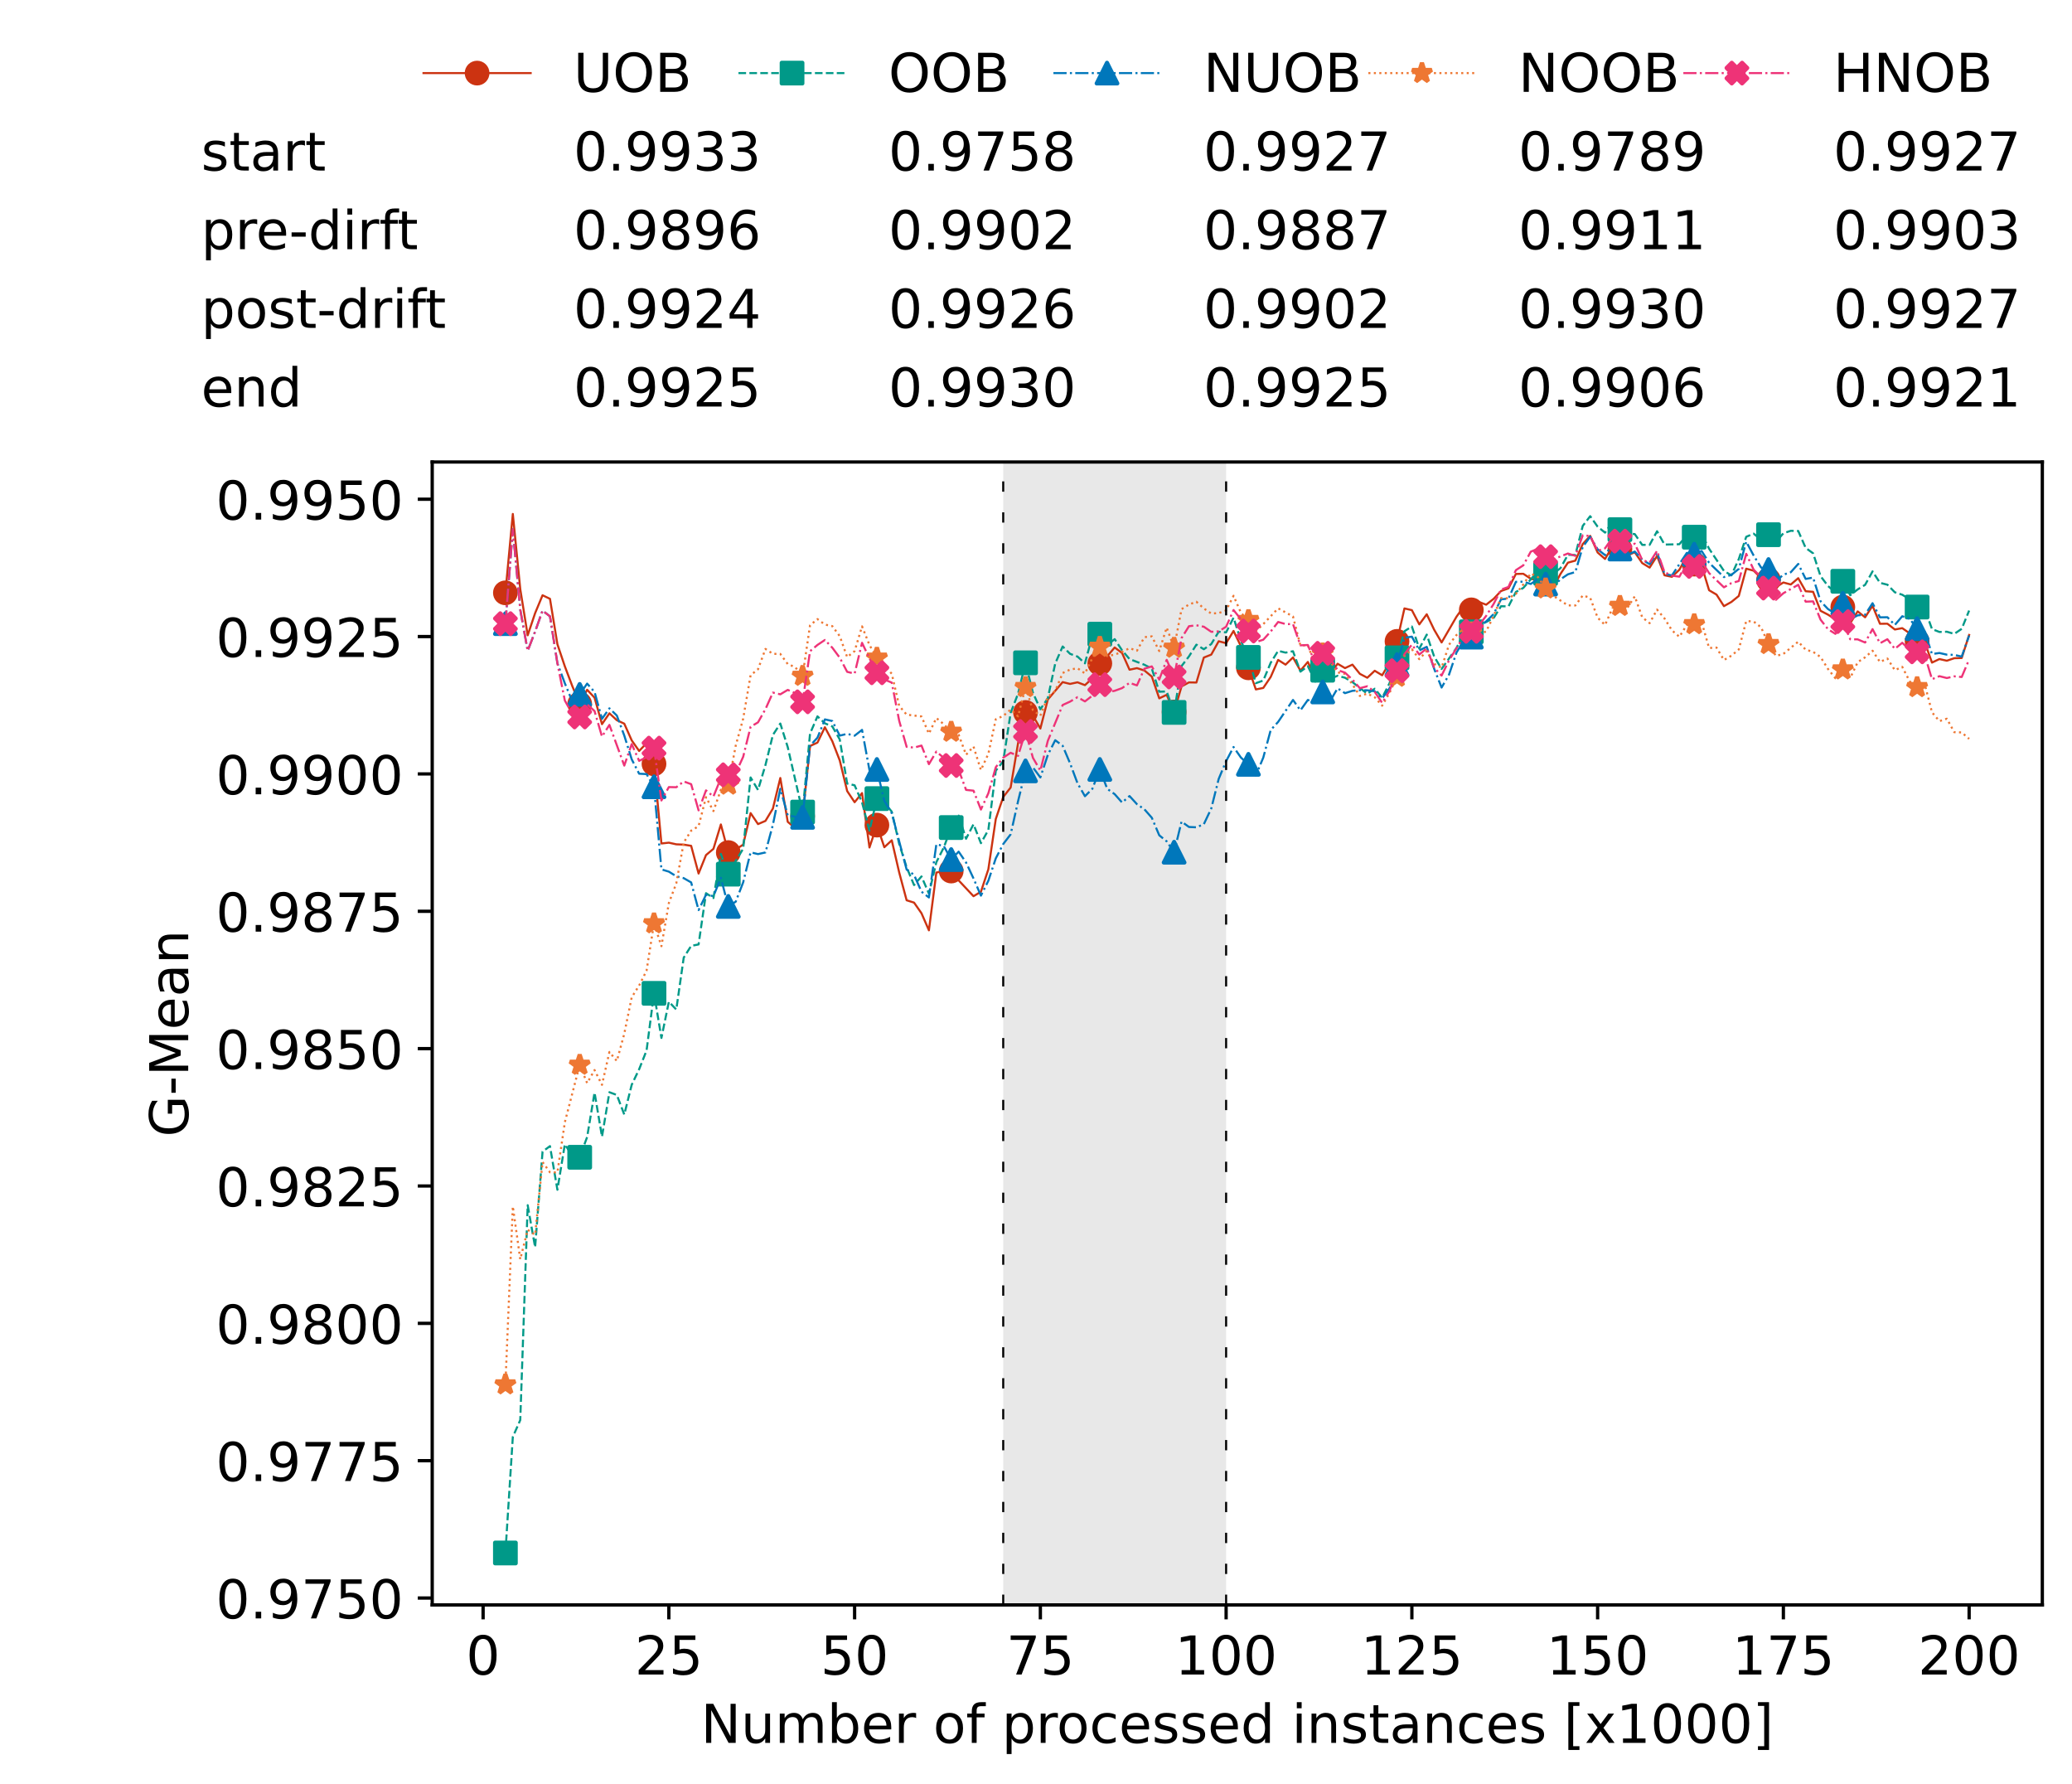 <?xml version="1.0" encoding="utf-8" standalone="no"?>
<!DOCTYPE svg PUBLIC "-//W3C//DTD SVG 1.1//EN"
  "http://www.w3.org/Graphics/SVG/1.1/DTD/svg11.dtd">
<!-- Created with matplotlib (https://matplotlib.org/) -->
<svg height="432.615pt" version="1.1" viewBox="0 0 502.65 432.615" width="502.65pt" xmlns="http://www.w3.org/2000/svg" xmlns:xlink="http://www.w3.org/1999/xlink">
 <defs>
  <style type="text/css">*{stroke-linecap:butt;stroke-linejoin:round;}</style>
 </defs>
 <g id="figure_1">
  <g id="patch_1">
   <path d="M 0 432.615 
L 502.65 432.615 
L 502.65 0 
L 0 0 
z
" style="fill:#ffffff;"/>
  </g>
  <g id="axes_1">
   <g id="patch_2">
    <path d="M 104.85 389.252 
L 495.45 389.252 
L 495.45 112.052 
L 104.85 112.052 
z
" style="fill:#ffffff;"/>
   </g>
   <g id="patch_3">
    <path clip-path="url(#pae69e67353)" d="M 297.446 389.252 
L 297.446 112.052 
L 243.372 112.052 
L 243.372 389.252 
z
" style="fill:#d3d3d3;opacity:0.5;"/>
   </g>
   <g id="matplotlib.axis_1">
    <g id="xtick_1">
     <g id="line2d_1">
      <defs>
       <path d="M 0 0 
L 0 3.5 
" id="m7890e87410" style="stroke:#000000;stroke-width:0.8;"/>
      </defs>
      <g>
       <use style="stroke:#000000;stroke-width:0.8;" x="117.197" xlink:href="#m7890e87410" y="389.252"/>
      </g>
     </g>
     <g id="text_1">
      <!-- 0 -->
      <g transform="translate(113.061 406.13)scale(0.13 -0.13)">
       <defs>
        <path d="M 31.781 66.406 
Q 24.172 66.406 20.328 58.906 
Q 16.5 51.422 16.5 36.375 
Q 16.5 21.391 20.328 13.891 
Q 24.172 6.391 31.781 6.391 
Q 39.453 6.391 43.281 13.891 
Q 47.125 21.391 47.125 36.375 
Q 47.125 51.422 43.281 58.906 
Q 39.453 66.406 31.781 66.406 
z
M 31.781 74.219 
Q 44.047 74.219 50.516 64.516 
Q 56.984 54.828 56.984 36.375 
Q 56.984 17.969 50.516 8.266 
Q 44.047 -1.422 31.781 -1.422 
Q 19.531 -1.422 13.062 8.266 
Q 6.594 17.969 6.594 36.375 
Q 6.594 54.828 13.062 64.516 
Q 19.531 74.219 31.781 74.219 
z
" id="DejaVuSans-48"/>
       </defs>
       <use xlink:href="#DejaVuSans-48"/>
      </g>
     </g>
    </g>
    <g id="xtick_2">
     <g id="line2d_2">
      <g>
       <use style="stroke:#000000;stroke-width:0.8;" x="162.259" xlink:href="#m7890e87410" y="389.252"/>
      </g>
     </g>
     <g id="text_2">
      <!-- 25 -->
      <g transform="translate(153.988 406.13)scale(0.13 -0.13)">
       <defs>
        <path d="M 19.188 8.297 
L 53.609 8.297 
L 53.609 0 
L 7.328 0 
L 7.328 8.297 
Q 12.938 14.109 22.625 23.891 
Q 32.328 33.688 34.812 36.531 
Q 39.547 41.844 41.422 45.531 
Q 43.312 49.219 43.312 52.781 
Q 43.312 58.594 39.234 62.25 
Q 35.156 65.922 28.609 65.922 
Q 23.969 65.922 18.812 64.312 
Q 13.672 62.703 7.812 59.422 
L 7.812 69.391 
Q 13.766 71.781 18.938 73 
Q 24.125 74.219 28.422 74.219 
Q 39.75 74.219 46.484 68.547 
Q 53.219 62.891 53.219 53.422 
Q 53.219 48.922 51.531 44.891 
Q 49.859 40.875 45.406 35.406 
Q 44.188 33.984 37.641 27.219 
Q 31.109 20.453 19.188 8.297 
z
" id="DejaVuSans-50"/>
        <path d="M 10.797 72.906 
L 49.516 72.906 
L 49.516 64.594 
L 19.828 64.594 
L 19.828 46.734 
Q 21.969 47.469 24.109 47.828 
Q 26.266 48.188 28.422 48.188 
Q 40.625 48.188 47.75 41.5 
Q 54.891 34.812 54.891 23.391 
Q 54.891 11.625 47.562 5.094 
Q 40.234 -1.422 26.906 -1.422 
Q 22.312 -1.422 17.547 -0.641 
Q 12.797 0.141 7.719 1.703 
L 7.719 11.625 
Q 12.109 9.234 16.797 8.062 
Q 21.484 6.891 26.703 6.891 
Q 35.156 6.891 40.078 11.328 
Q 45.016 15.766 45.016 23.391 
Q 45.016 31 40.078 35.438 
Q 35.156 39.891 26.703 39.891 
Q 22.75 39.891 18.812 39.016 
Q 14.891 38.141 10.797 36.281 
z
" id="DejaVuSans-53"/>
       </defs>
       <use xlink:href="#DejaVuSans-50"/>
       <use x="63.623" xlink:href="#DejaVuSans-53"/>
      </g>
     </g>
    </g>
    <g id="xtick_3">
     <g id="line2d_3">
      <g>
       <use style="stroke:#000000;stroke-width:0.8;" x="207.322" xlink:href="#m7890e87410" y="389.252"/>
      </g>
     </g>
     <g id="text_3">
      <!-- 50 -->
      <g transform="translate(199.05 406.13)scale(0.13 -0.13)">
       <use xlink:href="#DejaVuSans-53"/>
       <use x="63.623" xlink:href="#DejaVuSans-48"/>
      </g>
     </g>
    </g>
    <g id="xtick_4">
     <g id="line2d_4">
      <g>
       <use style="stroke:#000000;stroke-width:0.8;" x="252.384" xlink:href="#m7890e87410" y="389.252"/>
      </g>
     </g>
     <g id="text_4">
      <!-- 75 -->
      <g transform="translate(244.113 406.13)scale(0.13 -0.13)">
       <defs>
        <path d="M 8.203 72.906 
L 55.078 72.906 
L 55.078 68.703 
L 28.609 0 
L 18.312 0 
L 43.219 64.594 
L 8.203 64.594 
z
" id="DejaVuSans-55"/>
       </defs>
       <use xlink:href="#DejaVuSans-55"/>
       <use x="63.623" xlink:href="#DejaVuSans-53"/>
      </g>
     </g>
    </g>
    <g id="xtick_5">
     <g id="line2d_5">
      <g>
       <use style="stroke:#000000;stroke-width:0.8;" x="297.446" xlink:href="#m7890e87410" y="389.252"/>
      </g>
     </g>
     <g id="text_5">
      <!-- 100 -->
      <g transform="translate(285.039 406.13)scale(0.13 -0.13)">
       <defs>
        <path d="M 12.406 8.297 
L 28.516 8.297 
L 28.516 63.922 
L 10.984 60.406 
L 10.984 69.391 
L 28.422 72.906 
L 38.281 72.906 
L 38.281 8.297 
L 54.391 8.297 
L 54.391 0 
L 12.406 0 
z
" id="DejaVuSans-49"/>
       </defs>
       <use xlink:href="#DejaVuSans-49"/>
       <use x="63.623" xlink:href="#DejaVuSans-48"/>
       <use x="127.246" xlink:href="#DejaVuSans-48"/>
      </g>
     </g>
    </g>
    <g id="xtick_6">
     <g id="line2d_6">
      <g>
       <use style="stroke:#000000;stroke-width:0.8;" x="342.509" xlink:href="#m7890e87410" y="389.252"/>
      </g>
     </g>
     <g id="text_6">
      <!-- 125 -->
      <g transform="translate(330.102 406.13)scale(0.13 -0.13)">
       <use xlink:href="#DejaVuSans-49"/>
       <use x="63.623" xlink:href="#DejaVuSans-50"/>
       <use x="127.246" xlink:href="#DejaVuSans-53"/>
      </g>
     </g>
    </g>
    <g id="xtick_7">
     <g id="line2d_7">
      <g>
       <use style="stroke:#000000;stroke-width:0.8;" x="387.571" xlink:href="#m7890e87410" y="389.252"/>
      </g>
     </g>
     <g id="text_7">
      <!-- 150 -->
      <g transform="translate(375.164 406.13)scale(0.13 -0.13)">
       <use xlink:href="#DejaVuSans-49"/>
       <use x="63.623" xlink:href="#DejaVuSans-53"/>
       <use x="127.246" xlink:href="#DejaVuSans-48"/>
      </g>
     </g>
    </g>
    <g id="xtick_8">
     <g id="line2d_8">
      <g>
       <use style="stroke:#000000;stroke-width:0.8;" x="432.633" xlink:href="#m7890e87410" y="389.252"/>
      </g>
     </g>
     <g id="text_8">
      <!-- 175 -->
      <g transform="translate(420.226 406.13)scale(0.13 -0.13)">
       <use xlink:href="#DejaVuSans-49"/>
       <use x="63.623" xlink:href="#DejaVuSans-55"/>
       <use x="127.246" xlink:href="#DejaVuSans-53"/>
      </g>
     </g>
    </g>
    <g id="xtick_9">
     <g id="line2d_9">
      <g>
       <use style="stroke:#000000;stroke-width:0.8;" x="477.695" xlink:href="#m7890e87410" y="389.252"/>
      </g>
     </g>
     <g id="text_9">
      <!-- 200 -->
      <g transform="translate(465.289 406.13)scale(0.13 -0.13)">
       <use xlink:href="#DejaVuSans-50"/>
       <use x="63.623" xlink:href="#DejaVuSans-48"/>
       <use x="127.246" xlink:href="#DejaVuSans-48"/>
      </g>
     </g>
    </g>
    <g id="text_10">
     <!-- Number of processed instances [x1000] -->
     <g transform="translate(170.025 422.711)scale(0.13 -0.13)">
      <defs>
       <path d="M 9.812 72.906 
L 23.094 72.906 
L 55.422 11.922 
L 55.422 72.906 
L 64.984 72.906 
L 64.984 0 
L 51.703 0 
L 19.391 60.984 
L 19.391 0 
L 9.812 0 
z
" id="DejaVuSans-78"/>
       <path d="M 8.5 21.578 
L 8.5 54.688 
L 17.484 54.688 
L 17.484 21.922 
Q 17.484 14.156 20.5 10.266 
Q 23.531 6.391 29.594 6.391 
Q 36.859 6.391 41.078 11.031 
Q 45.312 15.672 45.312 23.688 
L 45.312 54.688 
L 54.297 54.688 
L 54.297 0 
L 45.312 0 
L 45.312 8.406 
Q 42.047 3.422 37.719 1 
Q 33.406 -1.422 27.688 -1.422 
Q 18.266 -1.422 13.375 4.438 
Q 8.5 10.297 8.5 21.578 
z
M 31.109 56 
z
" id="DejaVuSans-117"/>
       <path d="M 52 44.188 
Q 55.375 50.25 60.062 53.125 
Q 64.75 56 71.094 56 
Q 79.641 56 84.281 50.016 
Q 88.922 44.047 88.922 33.016 
L 88.922 0 
L 79.891 0 
L 79.891 32.719 
Q 79.891 40.578 77.094 44.375 
Q 74.312 48.188 68.609 48.188 
Q 61.625 48.188 57.562 43.547 
Q 53.516 38.922 53.516 30.906 
L 53.516 0 
L 44.484 0 
L 44.484 32.719 
Q 44.484 40.625 41.703 44.406 
Q 38.922 48.188 33.109 48.188 
Q 26.219 48.188 22.156 43.531 
Q 18.109 38.875 18.109 30.906 
L 18.109 0 
L 9.078 0 
L 9.078 54.688 
L 18.109 54.688 
L 18.109 46.188 
Q 21.188 51.219 25.484 53.609 
Q 29.781 56 35.688 56 
Q 41.656 56 45.828 52.969 
Q 50 49.953 52 44.188 
z
" id="DejaVuSans-109"/>
       <path d="M 48.688 27.297 
Q 48.688 37.203 44.609 42.844 
Q 40.531 48.484 33.406 48.484 
Q 26.266 48.484 22.188 42.844 
Q 18.109 37.203 18.109 27.297 
Q 18.109 17.391 22.188 11.75 
Q 26.266 6.109 33.406 6.109 
Q 40.531 6.109 44.609 11.75 
Q 48.688 17.391 48.688 27.297 
z
M 18.109 46.391 
Q 20.953 51.266 25.266 53.625 
Q 29.594 56 35.594 56 
Q 45.562 56 51.781 48.094 
Q 58.016 40.188 58.016 27.297 
Q 58.016 14.406 51.781 6.484 
Q 45.562 -1.422 35.594 -1.422 
Q 29.594 -1.422 25.266 0.953 
Q 20.953 3.328 18.109 8.203 
L 18.109 0 
L 9.078 0 
L 9.078 75.984 
L 18.109 75.984 
z
" id="DejaVuSans-98"/>
       <path d="M 56.203 29.594 
L 56.203 25.203 
L 14.891 25.203 
Q 15.484 15.922 20.484 11.062 
Q 25.484 6.203 34.422 6.203 
Q 39.594 6.203 44.453 7.469 
Q 49.312 8.734 54.109 11.281 
L 54.109 2.781 
Q 49.266 0.734 44.188 -0.344 
Q 39.109 -1.422 33.891 -1.422 
Q 20.797 -1.422 13.156 6.188 
Q 5.516 13.812 5.516 26.812 
Q 5.516 40.234 12.766 48.109 
Q 20.016 56 32.328 56 
Q 43.359 56 49.781 48.891 
Q 56.203 41.797 56.203 29.594 
z
M 47.219 32.234 
Q 47.125 39.594 43.094 43.984 
Q 39.062 48.391 32.422 48.391 
Q 24.906 48.391 20.391 44.141 
Q 15.875 39.891 15.188 32.172 
z
" id="DejaVuSans-101"/>
       <path d="M 41.109 46.297 
Q 39.594 47.172 37.812 47.578 
Q 36.031 48 33.891 48 
Q 26.266 48 22.188 43.047 
Q 18.109 38.094 18.109 28.812 
L 18.109 0 
L 9.078 0 
L 9.078 54.688 
L 18.109 54.688 
L 18.109 46.188 
Q 20.953 51.172 25.484 53.578 
Q 30.031 56 36.531 56 
Q 37.453 56 38.578 55.875 
Q 39.703 55.766 41.062 55.516 
z
" id="DejaVuSans-114"/>
       <path id="DejaVuSans-32"/>
       <path d="M 30.609 48.391 
Q 23.391 48.391 19.188 42.75 
Q 14.984 37.109 14.984 27.297 
Q 14.984 17.484 19.156 11.844 
Q 23.344 6.203 30.609 6.203 
Q 37.797 6.203 41.984 11.859 
Q 46.188 17.531 46.188 27.297 
Q 46.188 37.016 41.984 42.703 
Q 37.797 48.391 30.609 48.391 
z
M 30.609 56 
Q 42.328 56 49.016 48.375 
Q 55.719 40.766 55.719 27.297 
Q 55.719 13.875 49.016 6.219 
Q 42.328 -1.422 30.609 -1.422 
Q 18.844 -1.422 12.172 6.219 
Q 5.516 13.875 5.516 27.297 
Q 5.516 40.766 12.172 48.375 
Q 18.844 56 30.609 56 
z
" id="DejaVuSans-111"/>
       <path d="M 37.109 75.984 
L 37.109 68.5 
L 28.516 68.5 
Q 23.688 68.5 21.797 66.547 
Q 19.922 64.594 19.922 59.516 
L 19.922 54.688 
L 34.719 54.688 
L 34.719 47.703 
L 19.922 47.703 
L 19.922 0 
L 10.891 0 
L 10.891 47.703 
L 2.297 47.703 
L 2.297 54.688 
L 10.891 54.688 
L 10.891 58.5 
Q 10.891 67.625 15.141 71.797 
Q 19.391 75.984 28.609 75.984 
z
" id="DejaVuSans-102"/>
       <path d="M 18.109 8.203 
L 18.109 -20.797 
L 9.078 -20.797 
L 9.078 54.688 
L 18.109 54.688 
L 18.109 46.391 
Q 20.953 51.266 25.266 53.625 
Q 29.594 56 35.594 56 
Q 45.562 56 51.781 48.094 
Q 58.016 40.188 58.016 27.297 
Q 58.016 14.406 51.781 6.484 
Q 45.562 -1.422 35.594 -1.422 
Q 29.594 -1.422 25.266 0.953 
Q 20.953 3.328 18.109 8.203 
z
M 48.688 27.297 
Q 48.688 37.203 44.609 42.844 
Q 40.531 48.484 33.406 48.484 
Q 26.266 48.484 22.188 42.844 
Q 18.109 37.203 18.109 27.297 
Q 18.109 17.391 22.188 11.75 
Q 26.266 6.109 33.406 6.109 
Q 40.531 6.109 44.609 11.75 
Q 48.688 17.391 48.688 27.297 
z
" id="DejaVuSans-112"/>
       <path d="M 48.781 52.594 
L 48.781 44.188 
Q 44.969 46.297 41.141 47.344 
Q 37.312 48.391 33.406 48.391 
Q 24.656 48.391 19.812 42.844 
Q 14.984 37.312 14.984 27.297 
Q 14.984 17.281 19.812 11.734 
Q 24.656 6.203 33.406 6.203 
Q 37.312 6.203 41.141 7.25 
Q 44.969 8.297 48.781 10.406 
L 48.781 2.094 
Q 45.016 0.344 40.984 -0.531 
Q 36.969 -1.422 32.422 -1.422 
Q 20.062 -1.422 12.781 6.344 
Q 5.516 14.109 5.516 27.297 
Q 5.516 40.672 12.859 48.328 
Q 20.219 56 33.016 56 
Q 37.156 56 41.109 55.141 
Q 45.062 54.297 48.781 52.594 
z
" id="DejaVuSans-99"/>
       <path d="M 44.281 53.078 
L 44.281 44.578 
Q 40.484 46.531 36.375 47.5 
Q 32.281 48.484 27.875 48.484 
Q 21.188 48.484 17.844 46.438 
Q 14.5 44.391 14.5 40.281 
Q 14.5 37.156 16.891 35.375 
Q 19.281 33.594 26.516 31.984 
L 29.594 31.297 
Q 39.156 29.25 43.188 25.516 
Q 47.219 21.781 47.219 15.094 
Q 47.219 7.469 41.188 3.016 
Q 35.156 -1.422 24.609 -1.422 
Q 20.219 -1.422 15.453 -0.562 
Q 10.688 0.297 5.422 2 
L 5.422 11.281 
Q 10.406 8.688 15.234 7.391 
Q 20.062 6.109 24.812 6.109 
Q 31.156 6.109 34.562 8.281 
Q 37.984 10.453 37.984 14.406 
Q 37.984 18.062 35.516 20.016 
Q 33.062 21.969 24.703 23.781 
L 21.578 24.516 
Q 13.234 26.266 9.516 29.906 
Q 5.812 33.547 5.812 39.891 
Q 5.812 47.609 11.281 51.797 
Q 16.75 56 26.812 56 
Q 31.781 56 36.172 55.266 
Q 40.578 54.547 44.281 53.078 
z
" id="DejaVuSans-115"/>
       <path d="M 45.406 46.391 
L 45.406 75.984 
L 54.391 75.984 
L 54.391 0 
L 45.406 0 
L 45.406 8.203 
Q 42.578 3.328 38.25 0.953 
Q 33.938 -1.422 27.875 -1.422 
Q 17.969 -1.422 11.734 6.484 
Q 5.516 14.406 5.516 27.297 
Q 5.516 40.188 11.734 48.094 
Q 17.969 56 27.875 56 
Q 33.938 56 38.25 53.625 
Q 42.578 51.266 45.406 46.391 
z
M 14.797 27.297 
Q 14.797 17.391 18.875 11.75 
Q 22.953 6.109 30.078 6.109 
Q 37.203 6.109 41.297 11.75 
Q 45.406 17.391 45.406 27.297 
Q 45.406 37.203 41.297 42.844 
Q 37.203 48.484 30.078 48.484 
Q 22.953 48.484 18.875 42.844 
Q 14.797 37.203 14.797 27.297 
z
" id="DejaVuSans-100"/>
       <path d="M 9.422 54.688 
L 18.406 54.688 
L 18.406 0 
L 9.422 0 
z
M 9.422 75.984 
L 18.406 75.984 
L 18.406 64.594 
L 9.422 64.594 
z
" id="DejaVuSans-105"/>
       <path d="M 54.891 33.016 
L 54.891 0 
L 45.906 0 
L 45.906 32.719 
Q 45.906 40.484 42.875 44.328 
Q 39.844 48.188 33.797 48.188 
Q 26.516 48.188 22.312 43.547 
Q 18.109 38.922 18.109 30.906 
L 18.109 0 
L 9.078 0 
L 9.078 54.688 
L 18.109 54.688 
L 18.109 46.188 
Q 21.344 51.125 25.703 53.562 
Q 30.078 56 35.797 56 
Q 45.219 56 50.047 50.172 
Q 54.891 44.344 54.891 33.016 
z
" id="DejaVuSans-110"/>
       <path d="M 18.312 70.219 
L 18.312 54.688 
L 36.812 54.688 
L 36.812 47.703 
L 18.312 47.703 
L 18.312 18.016 
Q 18.312 11.328 20.141 9.422 
Q 21.969 7.516 27.594 7.516 
L 36.812 7.516 
L 36.812 0 
L 27.594 0 
Q 17.188 0 13.234 3.875 
Q 9.281 7.766 9.281 18.016 
L 9.281 47.703 
L 2.688 47.703 
L 2.688 54.688 
L 9.281 54.688 
L 9.281 70.219 
z
" id="DejaVuSans-116"/>
       <path d="M 34.281 27.484 
Q 23.391 27.484 19.188 25 
Q 14.984 22.516 14.984 16.5 
Q 14.984 11.719 18.141 8.906 
Q 21.297 6.109 26.703 6.109 
Q 34.188 6.109 38.703 11.406 
Q 43.219 16.703 43.219 25.484 
L 43.219 27.484 
z
M 52.203 31.203 
L 52.203 0 
L 43.219 0 
L 43.219 8.297 
Q 40.141 3.328 35.547 0.953 
Q 30.953 -1.422 24.312 -1.422 
Q 15.922 -1.422 10.953 3.297 
Q 6 8.016 6 15.922 
Q 6 25.141 12.172 29.828 
Q 18.359 34.516 30.609 34.516 
L 43.219 34.516 
L 43.219 35.406 
Q 43.219 41.609 39.141 45 
Q 35.062 48.391 27.688 48.391 
Q 23 48.391 18.547 47.266 
Q 14.109 46.141 10.016 43.891 
L 10.016 52.203 
Q 14.938 54.109 19.578 55.047 
Q 24.219 56 28.609 56 
Q 40.484 56 46.344 49.844 
Q 52.203 43.703 52.203 31.203 
z
" id="DejaVuSans-97"/>
       <path d="M 8.594 75.984 
L 29.297 75.984 
L 29.297 69 
L 17.578 69 
L 17.578 -6.203 
L 29.297 -6.203 
L 29.297 -13.188 
L 8.594 -13.188 
z
" id="DejaVuSans-91"/>
       <path d="M 54.891 54.688 
L 35.109 28.078 
L 55.906 0 
L 45.312 0 
L 29.391 21.484 
L 13.484 0 
L 2.875 0 
L 24.125 28.609 
L 4.688 54.688 
L 15.281 54.688 
L 29.781 35.203 
L 44.281 54.688 
z
" id="DejaVuSans-120"/>
       <path d="M 30.422 75.984 
L 30.422 -13.188 
L 9.719 -13.188 
L 9.719 -6.203 
L 21.391 -6.203 
L 21.391 69 
L 9.719 69 
L 9.719 75.984 
z
" id="DejaVuSans-93"/>
      </defs>
      <use xlink:href="#DejaVuSans-78"/>
      <use x="74.805" xlink:href="#DejaVuSans-117"/>
      <use x="138.184" xlink:href="#DejaVuSans-109"/>
      <use x="235.596" xlink:href="#DejaVuSans-98"/>
      <use x="299.072" xlink:href="#DejaVuSans-101"/>
      <use x="360.596" xlink:href="#DejaVuSans-114"/>
      <use x="401.709" xlink:href="#DejaVuSans-32"/>
      <use x="433.496" xlink:href="#DejaVuSans-111"/>
      <use x="494.678" xlink:href="#DejaVuSans-102"/>
      <use x="529.883" xlink:href="#DejaVuSans-32"/>
      <use x="561.67" xlink:href="#DejaVuSans-112"/>
      <use x="625.146" xlink:href="#DejaVuSans-114"/>
      <use x="664.01" xlink:href="#DejaVuSans-111"/>
      <use x="725.191" xlink:href="#DejaVuSans-99"/>
      <use x="780.172" xlink:href="#DejaVuSans-101"/>
      <use x="841.695" xlink:href="#DejaVuSans-115"/>
      <use x="893.795" xlink:href="#DejaVuSans-115"/>
      <use x="945.895" xlink:href="#DejaVuSans-101"/>
      <use x="1007.418" xlink:href="#DejaVuSans-100"/>
      <use x="1070.895" xlink:href="#DejaVuSans-32"/>
      <use x="1102.682" xlink:href="#DejaVuSans-105"/>
      <use x="1130.465" xlink:href="#DejaVuSans-110"/>
      <use x="1193.844" xlink:href="#DejaVuSans-115"/>
      <use x="1245.943" xlink:href="#DejaVuSans-116"/>
      <use x="1285.152" xlink:href="#DejaVuSans-97"/>
      <use x="1346.432" xlink:href="#DejaVuSans-110"/>
      <use x="1409.811" xlink:href="#DejaVuSans-99"/>
      <use x="1464.791" xlink:href="#DejaVuSans-101"/>
      <use x="1526.314" xlink:href="#DejaVuSans-115"/>
      <use x="1578.414" xlink:href="#DejaVuSans-32"/>
      <use x="1610.201" xlink:href="#DejaVuSans-91"/>
      <use x="1649.215" xlink:href="#DejaVuSans-120"/>
      <use x="1708.395" xlink:href="#DejaVuSans-49"/>
      <use x="1772.018" xlink:href="#DejaVuSans-48"/>
      <use x="1835.641" xlink:href="#DejaVuSans-48"/>
      <use x="1899.264" xlink:href="#DejaVuSans-48"/>
      <use x="1962.887" xlink:href="#DejaVuSans-93"/>
     </g>
    </g>
   </g>
   <g id="matplotlib.axis_2">
    <g id="ytick_1">
     <g id="line2d_10">
      <defs>
       <path d="M 0 0 
L -3.5 0 
" id="me62f13bb16" style="stroke:#000000;stroke-width:0.8;"/>
      </defs>
      <g>
       <use style="stroke:#000000;stroke-width:0.8;" x="104.85" xlink:href="#me62f13bb16" y="387.581"/>
      </g>
     </g>
     <g id="text_11">
      <!-- 0.9750 -->
      <g transform="translate(52.362 392.52)scale(0.13 -0.13)">
       <defs>
        <path d="M 10.688 12.406 
L 21 12.406 
L 21 0 
L 10.688 0 
z
" id="DejaVuSans-46"/>
        <path d="M 10.984 1.516 
L 10.984 10.5 
Q 14.703 8.734 18.5 7.812 
Q 22.312 6.891 25.984 6.891 
Q 35.75 6.891 40.891 13.453 
Q 46.047 20.016 46.781 33.406 
Q 43.953 29.203 39.594 26.953 
Q 35.25 24.703 29.984 24.703 
Q 19.047 24.703 12.672 31.312 
Q 6.297 37.938 6.297 49.422 
Q 6.297 60.641 12.938 67.422 
Q 19.578 74.219 30.609 74.219 
Q 43.266 74.219 49.922 64.516 
Q 56.594 54.828 56.594 36.375 
Q 56.594 19.141 48.406 8.859 
Q 40.234 -1.422 26.422 -1.422 
Q 22.703 -1.422 18.891 -0.688 
Q 15.094 0.047 10.984 1.516 
z
M 30.609 32.422 
Q 37.25 32.422 41.125 36.953 
Q 45.016 41.5 45.016 49.422 
Q 45.016 57.281 41.125 61.844 
Q 37.25 66.406 30.609 66.406 
Q 23.969 66.406 20.094 61.844 
Q 16.219 57.281 16.219 49.422 
Q 16.219 41.5 20.094 36.953 
Q 23.969 32.422 30.609 32.422 
z
" id="DejaVuSans-57"/>
       </defs>
       <use xlink:href="#DejaVuSans-48"/>
       <use x="63.623" xlink:href="#DejaVuSans-46"/>
       <use x="95.41" xlink:href="#DejaVuSans-57"/>
       <use x="159.033" xlink:href="#DejaVuSans-55"/>
       <use x="222.656" xlink:href="#DejaVuSans-53"/>
       <use x="286.279" xlink:href="#DejaVuSans-48"/>
      </g>
     </g>
    </g>
    <g id="ytick_2">
     <g id="line2d_11">
      <g>
       <use style="stroke:#000000;stroke-width:0.8;" x="104.85" xlink:href="#me62f13bb16" y="354.268"/>
      </g>
     </g>
     <g id="text_12">
      <!-- 0.9775 -->
      <g transform="translate(52.362 359.207)scale(0.13 -0.13)">
       <use xlink:href="#DejaVuSans-48"/>
       <use x="63.623" xlink:href="#DejaVuSans-46"/>
       <use x="95.41" xlink:href="#DejaVuSans-57"/>
       <use x="159.033" xlink:href="#DejaVuSans-55"/>
       <use x="222.656" xlink:href="#DejaVuSans-55"/>
       <use x="286.279" xlink:href="#DejaVuSans-53"/>
      </g>
     </g>
    </g>
    <g id="ytick_3">
     <g id="line2d_12">
      <g>
       <use style="stroke:#000000;stroke-width:0.8;" x="104.85" xlink:href="#me62f13bb16" y="320.955"/>
      </g>
     </g>
     <g id="text_13">
      <!-- 0.9800 -->
      <g transform="translate(52.362 325.894)scale(0.13 -0.13)">
       <defs>
        <path d="M 31.781 34.625 
Q 24.75 34.625 20.719 30.859 
Q 16.703 27.094 16.703 20.516 
Q 16.703 13.922 20.719 10.156 
Q 24.75 6.391 31.781 6.391 
Q 38.812 6.391 42.859 10.172 
Q 46.922 13.969 46.922 20.516 
Q 46.922 27.094 42.891 30.859 
Q 38.875 34.625 31.781 34.625 
z
M 21.922 38.812 
Q 15.578 40.375 12.031 44.719 
Q 8.5 49.078 8.5 55.328 
Q 8.5 64.062 14.719 69.141 
Q 20.953 74.219 31.781 74.219 
Q 42.672 74.219 48.875 69.141 
Q 55.078 64.062 55.078 55.328 
Q 55.078 49.078 51.531 44.719 
Q 48 40.375 41.703 38.812 
Q 48.828 37.156 52.797 32.312 
Q 56.781 27.484 56.781 20.516 
Q 56.781 9.906 50.312 4.234 
Q 43.844 -1.422 31.781 -1.422 
Q 19.734 -1.422 13.25 4.234 
Q 6.781 9.906 6.781 20.516 
Q 6.781 27.484 10.781 32.312 
Q 14.797 37.156 21.922 38.812 
z
M 18.312 54.391 
Q 18.312 48.734 21.844 45.562 
Q 25.391 42.391 31.781 42.391 
Q 38.141 42.391 41.719 45.562 
Q 45.312 48.734 45.312 54.391 
Q 45.312 60.062 41.719 63.234 
Q 38.141 66.406 31.781 66.406 
Q 25.391 66.406 21.844 63.234 
Q 18.312 60.062 18.312 54.391 
z
" id="DejaVuSans-56"/>
       </defs>
       <use xlink:href="#DejaVuSans-48"/>
       <use x="63.623" xlink:href="#DejaVuSans-46"/>
       <use x="95.41" xlink:href="#DejaVuSans-57"/>
       <use x="159.033" xlink:href="#DejaVuSans-56"/>
       <use x="222.656" xlink:href="#DejaVuSans-48"/>
       <use x="286.279" xlink:href="#DejaVuSans-48"/>
      </g>
     </g>
    </g>
    <g id="ytick_4">
     <g id="line2d_13">
      <g>
       <use style="stroke:#000000;stroke-width:0.8;" x="104.85" xlink:href="#me62f13bb16" y="287.642"/>
      </g>
     </g>
     <g id="text_14">
      <!-- 0.9825 -->
      <g transform="translate(52.362 292.581)scale(0.13 -0.13)">
       <use xlink:href="#DejaVuSans-48"/>
       <use x="63.623" xlink:href="#DejaVuSans-46"/>
       <use x="95.41" xlink:href="#DejaVuSans-57"/>
       <use x="159.033" xlink:href="#DejaVuSans-56"/>
       <use x="222.656" xlink:href="#DejaVuSans-50"/>
       <use x="286.279" xlink:href="#DejaVuSans-53"/>
      </g>
     </g>
    </g>
    <g id="ytick_5">
     <g id="line2d_14">
      <g>
       <use style="stroke:#000000;stroke-width:0.8;" x="104.85" xlink:href="#me62f13bb16" y="254.329"/>
      </g>
     </g>
     <g id="text_15">
      <!-- 0.9850 -->
      <g transform="translate(52.362 259.268)scale(0.13 -0.13)">
       <use xlink:href="#DejaVuSans-48"/>
       <use x="63.623" xlink:href="#DejaVuSans-46"/>
       <use x="95.41" xlink:href="#DejaVuSans-57"/>
       <use x="159.033" xlink:href="#DejaVuSans-56"/>
       <use x="222.656" xlink:href="#DejaVuSans-53"/>
       <use x="286.279" xlink:href="#DejaVuSans-48"/>
      </g>
     </g>
    </g>
    <g id="ytick_6">
     <g id="line2d_15">
      <g>
       <use style="stroke:#000000;stroke-width:0.8;" x="104.85" xlink:href="#me62f13bb16" y="221.016"/>
      </g>
     </g>
     <g id="text_16">
      <!-- 0.9875 -->
      <g transform="translate(52.362 225.955)scale(0.13 -0.13)">
       <use xlink:href="#DejaVuSans-48"/>
       <use x="63.623" xlink:href="#DejaVuSans-46"/>
       <use x="95.41" xlink:href="#DejaVuSans-57"/>
       <use x="159.033" xlink:href="#DejaVuSans-56"/>
       <use x="222.656" xlink:href="#DejaVuSans-55"/>
       <use x="286.279" xlink:href="#DejaVuSans-53"/>
      </g>
     </g>
    </g>
    <g id="ytick_7">
     <g id="line2d_16">
      <g>
       <use style="stroke:#000000;stroke-width:0.8;" x="104.85" xlink:href="#me62f13bb16" y="187.703"/>
      </g>
     </g>
     <g id="text_17">
      <!-- 0.9900 -->
      <g transform="translate(52.362 192.642)scale(0.13 -0.13)">
       <use xlink:href="#DejaVuSans-48"/>
       <use x="63.623" xlink:href="#DejaVuSans-46"/>
       <use x="95.41" xlink:href="#DejaVuSans-57"/>
       <use x="159.033" xlink:href="#DejaVuSans-57"/>
       <use x="222.656" xlink:href="#DejaVuSans-48"/>
       <use x="286.279" xlink:href="#DejaVuSans-48"/>
      </g>
     </g>
    </g>
    <g id="ytick_8">
     <g id="line2d_17">
      <g>
       <use style="stroke:#000000;stroke-width:0.8;" x="104.85" xlink:href="#me62f13bb16" y="154.39"/>
      </g>
     </g>
     <g id="text_18">
      <!-- 0.9925 -->
      <g transform="translate(52.362 159.329)scale(0.13 -0.13)">
       <use xlink:href="#DejaVuSans-48"/>
       <use x="63.623" xlink:href="#DejaVuSans-46"/>
       <use x="95.41" xlink:href="#DejaVuSans-57"/>
       <use x="159.033" xlink:href="#DejaVuSans-57"/>
       <use x="222.656" xlink:href="#DejaVuSans-50"/>
       <use x="286.279" xlink:href="#DejaVuSans-53"/>
      </g>
     </g>
    </g>
    <g id="ytick_9">
     <g id="line2d_18">
      <g>
       <use style="stroke:#000000;stroke-width:0.8;" x="104.85" xlink:href="#me62f13bb16" y="121.078"/>
      </g>
     </g>
     <g id="text_19">
      <!-- 0.9950 -->
      <g transform="translate(52.362 126.017)scale(0.13 -0.13)">
       <use xlink:href="#DejaVuSans-48"/>
       <use x="63.623" xlink:href="#DejaVuSans-46"/>
       <use x="95.41" xlink:href="#DejaVuSans-57"/>
       <use x="159.033" xlink:href="#DejaVuSans-57"/>
       <use x="222.656" xlink:href="#DejaVuSans-53"/>
       <use x="286.279" xlink:href="#DejaVuSans-48"/>
      </g>
     </g>
    </g>
    <g id="text_20">
     <!-- G-Mean -->
     <g transform="translate(45.659 275.744)rotate(-90)scale(0.13 -0.13)">
      <defs>
       <path d="M 59.516 10.406 
L 59.516 29.984 
L 43.406 29.984 
L 43.406 38.094 
L 69.281 38.094 
L 69.281 6.781 
Q 63.578 2.734 56.688 0.656 
Q 49.812 -1.422 42 -1.422 
Q 24.906 -1.422 15.25 8.562 
Q 5.609 18.562 5.609 36.375 
Q 5.609 54.25 15.25 64.234 
Q 24.906 74.219 42 74.219 
Q 49.125 74.219 55.547 72.453 
Q 61.969 70.703 67.391 67.281 
L 67.391 56.781 
Q 61.922 61.422 55.766 63.766 
Q 49.609 66.109 42.828 66.109 
Q 29.438 66.109 22.719 58.641 
Q 16.016 51.172 16.016 36.375 
Q 16.016 21.625 22.719 14.156 
Q 29.438 6.688 42.828 6.688 
Q 48.047 6.688 52.141 7.594 
Q 56.25 8.5 59.516 10.406 
z
" id="DejaVuSans-71"/>
       <path d="M 4.891 31.391 
L 31.203 31.391 
L 31.203 23.391 
L 4.891 23.391 
z
" id="DejaVuSans-45"/>
       <path d="M 9.812 72.906 
L 24.516 72.906 
L 43.109 23.297 
L 61.812 72.906 
L 76.516 72.906 
L 76.516 0 
L 66.891 0 
L 66.891 64.016 
L 48.094 14.016 
L 38.188 14.016 
L 19.391 64.016 
L 19.391 0 
L 9.812 0 
z
" id="DejaVuSans-77"/>
      </defs>
      <use xlink:href="#DejaVuSans-71"/>
      <use x="77.49" xlink:href="#DejaVuSans-45"/>
      <use x="113.574" xlink:href="#DejaVuSans-77"/>
      <use x="199.854" xlink:href="#DejaVuSans-101"/>
      <use x="261.377" xlink:href="#DejaVuSans-97"/>
      <use x="322.656" xlink:href="#DejaVuSans-110"/>
     </g>
    </g>
   </g>
   <g id="line2d_19"/>
   <g id="line2d_20"/>
   <g id="line2d_21"/>
   <g id="line2d_22"/>
   <g id="line2d_23"/>
   <g id="line2d_24">
    <path clip-path="url(#pae69e67353)" d="M 122.605 143.783 
L 124.407 124.652 
L 126.21 142.871 
L 128.012 154.079 
L 129.815 148.709 
L 131.617 144.372 
L 133.419 145.233 
L 135.222 156.253 
L 137.024 161.608 
L 138.827 166.384 
L 140.629 170.734 
L 142.432 167.293 
L 144.234 169.209 
L 146.037 175.631 
L 147.839 172.998 
L 149.642 174.673 
L 151.444 175.514 
L 153.247 179.569 
L 155.049 182.135 
L 156.852 180.247 
L 158.654 185.264 
L 160.457 204.573 
L 162.259 204.378 
L 164.062 204.777 
L 165.864 204.85 
L 167.667 205.142 
L 169.469 211.862 
L 171.272 207.386 
L 173.074 205.872 
L 174.877 199.957 
L 176.679 206.775 
L 178.482 205.997 
L 180.284 204.861 
L 182.087 197.204 
L 183.889 199.869 
L 185.692 199.097 
L 187.494 196.116 
L 189.297 188.689 
L 191.099 199.319 
L 192.902 200.842 
L 194.704 197.952 
L 196.507 180.935 
L 198.309 180.102 
L 200.112 176.387 
L 201.914 179.777 
L 203.717 184.436 
L 205.519 191.861 
L 207.322 194.564 
L 209.124 192.354 
L 210.927 205.544 
L 212.729 200.117 
L 214.532 205.485 
L 216.334 203.804 
L 218.137 211.599 
L 219.939 218.349 
L 221.742 218.915 
L 223.544 221.492 
L 225.347 225.636 
L 227.149 211.627 
L 228.952 211.245 
L 230.754 211.257 
L 232.557 213.524 
L 236.162 217.359 
L 237.964 216.28 
L 239.767 210.827 
L 241.569 198.633 
L 243.372 193.298 
L 245.174 191.002 
L 246.976 180.235 
L 248.779 172.795 
L 250.581 173.564 
L 252.384 176.701 
L 254.186 169.668 
L 257.791 165.434 
L 259.594 165.871 
L 261.396 165.483 
L 263.199 166.17 
L 265.001 164.499 
L 266.804 160.903 
L 268.606 159.148 
L 270.409 157.038 
L 272.211 158.376 
L 274.014 162.427 
L 275.816 162.046 
L 277.619 162.611 
L 279.421 164.093 
L 281.224 169.37 
L 283.026 168.515 
L 284.829 172.684 
L 286.631 166.478 
L 288.434 165.505 
L 290.236 165.537 
L 292.039 159.479 
L 293.841 158.767 
L 295.644 155.522 
L 297.446 155.994 
L 299.249 153.024 
L 301.051 156.769 
L 304.656 167.206 
L 306.459 166.852 
L 308.261 164.187 
L 310.064 160.055 
L 311.866 161.197 
L 313.669 159.456 
L 315.471 162.647 
L 317.274 160.543 
L 319.076 164.321 
L 320.879 161.392 
L 322.681 163.462 
L 324.484 160.976 
L 326.286 162.038 
L 328.089 161.195 
L 329.891 163.427 
L 331.694 164.375 
L 333.496 162.681 
L 335.299 163.774 
L 337.101 160.734 
L 338.904 155.554 
L 340.706 147.563 
L 342.509 147.982 
L 344.311 151.433 
L 346.114 148.983 
L 347.916 152.731 
L 349.719 155.817 
L 353.324 149.593 
L 355.126 147.041 
L 356.928 147.91 
L 358.731 145.976 
L 360.533 146.66 
L 362.336 145.247 
L 364.138 143.343 
L 365.941 142.697 
L 367.743 139.2 
L 369.546 139.163 
L 371.348 140.362 
L 373.151 140.794 
L 374.953 140.47 
L 376.756 142.616 
L 378.558 139.197 
L 380.361 136.463 
L 382.163 135.973 
L 383.966 131.938 
L 385.768 129.963 
L 387.571 133.999 
L 389.373 135.568 
L 391.176 132.486 
L 392.978 133.13 
L 394.781 134.718 
L 396.583 133.939 
L 398.386 136.566 
L 400.188 137.659 
L 401.991 134.835 
L 403.793 139.521 
L 405.596 139.897 
L 407.398 138.186 
L 409.201 134.912 
L 411.003 136.819 
L 412.806 137.199 
L 414.608 143.151 
L 416.411 144.211 
L 418.213 147.011 
L 420.016 145.998 
L 421.818 144.533 
L 423.621 137.926 
L 425.423 138.405 
L 427.226 140.2 
L 429.028 140.687 
L 430.831 142.4 
L 432.633 141.275 
L 434.436 141.757 
L 436.238 140.229 
L 438.041 143.394 
L 439.843 143.535 
L 441.646 148.138 
L 443.448 149.066 
L 445.251 150.212 
L 447.053 147.235 
L 448.856 151.136 
L 450.658 148.288 
L 452.461 149.711 
L 454.263 146.922 
L 456.066 151.29 
L 457.868 151.266 
L 459.671 152.673 
L 461.473 152.347 
L 463.276 153.604 
L 465.078 155.497 
L 466.881 155.66 
L 468.683 160.7 
L 470.485 159.845 
L 472.288 160.249 
L 474.09 159.636 
L 475.893 159.584 
L 477.695 153.998 
L 477.695 153.998 
" style="fill:none;stroke:#cc3311;stroke-linecap:square;stroke-width:0.5;"/>
    <defs>
     <path d="M 0 2.5 
C 0.663 2.5 1.299 2.237 1.768 1.768 
C 2.237 1.299 2.5 0.663 2.5 0 
C 2.5 -0.663 2.237 -1.299 1.768 -1.768 
C 1.299 -2.237 0.663 -2.5 0 -2.5 
C -0.663 -2.5 -1.299 -2.237 -1.768 -1.768 
C -2.237 -1.299 -2.5 -0.663 -2.5 0 
C -2.5 0.663 -2.237 1.299 -1.768 1.768 
C -1.299 2.237 -0.663 2.5 0 2.5 
z
" id="m3130987739" style="stroke:#cc3311;"/>
    </defs>
    <g clip-path="url(#pae69e67353)">
     <use style="fill:#cc3311;stroke:#cc3311;" x="122.605" xlink:href="#m3130987739" y="143.783"/>
     <use style="fill:#cc3311;stroke:#cc3311;" x="140.629" xlink:href="#m3130987739" y="170.734"/>
     <use style="fill:#cc3311;stroke:#cc3311;" x="158.654" xlink:href="#m3130987739" y="185.264"/>
     <use style="fill:#cc3311;stroke:#cc3311;" x="176.679" xlink:href="#m3130987739" y="206.775"/>
     <use style="fill:#cc3311;stroke:#cc3311;" x="194.704" xlink:href="#m3130987739" y="197.952"/>
     <use style="fill:#cc3311;stroke:#cc3311;" x="212.729" xlink:href="#m3130987739" y="200.117"/>
     <use style="fill:#cc3311;stroke:#cc3311;" x="230.754" xlink:href="#m3130987739" y="211.257"/>
     <use style="fill:#cc3311;stroke:#cc3311;" x="248.779" xlink:href="#m3130987739" y="172.795"/>
     <use style="fill:#cc3311;stroke:#cc3311;" x="266.804" xlink:href="#m3130987739" y="160.903"/>
     <use style="fill:#cc3311;stroke:#cc3311;" x="284.829" xlink:href="#m3130987739" y="172.684"/>
     <use style="fill:#cc3311;stroke:#cc3311;" x="302.854" xlink:href="#m3130987739" y="161.97"/>
     <use style="fill:#cc3311;stroke:#cc3311;" x="320.879" xlink:href="#m3130987739" y="161.392"/>
     <use style="fill:#cc3311;stroke:#cc3311;" x="338.904" xlink:href="#m3130987739" y="155.554"/>
     <use style="fill:#cc3311;stroke:#cc3311;" x="356.928" xlink:href="#m3130987739" y="147.91"/>
     <use style="fill:#cc3311;stroke:#cc3311;" x="374.953" xlink:href="#m3130987739" y="140.47"/>
     <use style="fill:#cc3311;stroke:#cc3311;" x="392.978" xlink:href="#m3130987739" y="133.13"/>
     <use style="fill:#cc3311;stroke:#cc3311;" x="411.003" xlink:href="#m3130987739" y="136.819"/>
     <use style="fill:#cc3311;stroke:#cc3311;" x="429.028" xlink:href="#m3130987739" y="140.687"/>
     <use style="fill:#cc3311;stroke:#cc3311;" x="447.053" xlink:href="#m3130987739" y="147.235"/>
     <use style="fill:#cc3311;stroke:#cc3311;" x="465.078" xlink:href="#m3130987739" y="155.497"/>
    </g>
   </g>
   <g id="line2d_25"/>
   <g id="line2d_26"/>
   <g id="line2d_27"/>
   <g id="line2d_28"/>
   <g id="line2d_29">
    <path clip-path="url(#pae69e67353)" d="M 122.605 376.652 
L 124.407 348.502 
L 126.21 344.409 
L 128.012 292.303 
L 129.815 302.5 
L 131.617 279.313 
L 133.419 277.972 
L 135.222 288.557 
L 137.024 277.543 
L 138.827 280.293 
L 140.629 280.676 
L 142.432 275.77 
L 144.234 264.98 
L 146.037 275.695 
L 147.839 264.903 
L 149.642 265.569 
L 151.444 270.315 
L 153.247 263.092 
L 155.049 259.325 
L 156.852 254.78 
L 158.654 240.917 
L 160.457 251.737 
L 162.259 242.948 
L 164.062 244.85 
L 165.864 232.262 
L 167.667 229.406 
L 169.469 229.059 
L 171.272 216.627 
L 173.074 217.809 
L 174.877 207.111 
L 176.679 212.014 
L 178.482 208.8 
L 180.284 205.851 
L 182.087 188.559 
L 183.889 191.59 
L 185.692 185.542 
L 187.494 178.261 
L 189.297 175.484 
L 191.099 181.198 
L 194.704 196.952 
L 196.507 177.93 
L 198.309 173.744 
L 200.112 175.432 
L 201.914 176.186 
L 203.717 179.347 
L 205.519 190.048 
L 207.322 190.459 
L 209.124 194.628 
L 210.927 201.46 
L 212.729 193.688 
L 214.532 194.633 
L 216.334 196.857 
L 218.137 204.653 
L 219.939 210.336 
L 221.742 214.66 
L 223.544 212.567 
L 225.347 216.733 
L 227.149 209.114 
L 228.952 205.548 
L 230.754 200.713 
L 232.557 197.813 
L 234.359 203.425 
L 236.162 199.909 
L 237.964 204.499 
L 239.767 201.293 
L 241.569 186.914 
L 243.372 184.628 
L 245.174 172.898 
L 246.976 168.226 
L 248.779 160.755 
L 250.581 168.024 
L 252.384 172.02 
L 254.186 169.356 
L 255.989 160.926 
L 257.791 156.794 
L 259.594 158.575 
L 261.396 159.243 
L 263.199 160.883 
L 265.001 154.198 
L 266.804 153.815 
L 268.606 156.455 
L 270.409 155.012 
L 272.211 157.733 
L 274.014 159.844 
L 277.619 161.223 
L 279.421 162.159 
L 281.224 167.767 
L 283.026 167.696 
L 284.829 172.782 
L 286.631 161.545 
L 288.434 159.196 
L 290.236 156.354 
L 292.039 157.462 
L 293.841 156.202 
L 295.644 153.217 
L 297.446 153.369 
L 299.249 149.813 
L 301.051 155.49 
L 302.854 159.445 
L 304.656 165.697 
L 306.459 165.052 
L 308.261 160.741 
L 310.064 157.844 
L 311.866 158.283 
L 313.669 157.947 
L 315.471 162.895 
L 317.274 161.57 
L 319.076 165.31 
L 320.879 162.552 
L 322.681 164.659 
L 324.484 163.896 
L 326.286 164.376 
L 328.089 165.438 
L 331.694 168.259 
L 333.496 167.036 
L 335.299 169.241 
L 337.101 165.675 
L 340.706 153.093 
L 342.509 151.944 
L 344.311 157.31 
L 346.114 153.914 
L 347.916 159.243 
L 349.719 162.243 
L 353.324 157.163 
L 355.126 153.656 
L 356.928 153.237 
L 358.731 151.574 
L 360.533 150.862 
L 362.336 149.903 
L 364.138 147.031 
L 365.941 147.072 
L 367.743 143.569 
L 369.546 142.587 
L 373.151 138.45 
L 374.953 139.068 
L 376.756 139.183 
L 378.558 137.797 
L 380.361 134.554 
L 382.163 134.61 
L 383.966 127.542 
L 385.768 125.189 
L 387.571 127.734 
L 389.373 129.181 
L 391.176 126.572 
L 392.978 128.459 
L 394.781 129.38 
L 396.583 129.534 
L 398.386 132.153 
L 400.188 132.139 
L 401.991 128.841 
L 403.793 132.078 
L 407.398 131.994 
L 409.201 129.801 
L 411.003 130.287 
L 412.806 129.504 
L 414.608 133.074 
L 418.213 138.463 
L 420.016 139.55 
L 421.818 135.59 
L 423.621 130.19 
L 425.423 129.432 
L 427.226 130.903 
L 429.028 129.684 
L 430.831 131.418 
L 432.633 129.336 
L 434.436 128.738 
L 436.238 128.78 
L 438.041 132.889 
L 439.843 134.195 
L 441.646 139.726 
L 443.448 142.111 
L 445.251 143.715 
L 447.053 140.982 
L 448.856 144.359 
L 450.658 142.953 
L 452.461 141.844 
L 454.263 138.579 
L 456.066 141.362 
L 457.868 141.809 
L 459.671 143.649 
L 461.473 144.244 
L 463.276 145.35 
L 465.078 147.226 
L 466.881 147.536 
L 468.683 152.568 
L 470.485 153.273 
L 472.288 153.215 
L 474.09 153.738 
L 475.893 152.52 
L 477.695 148.077 
L 477.695 148.077 
" style="fill:none;stroke:#009988;stroke-dasharray:1.85,0.8;stroke-dashoffset:0;stroke-width:0.5;"/>
    <defs>
     <path d="M -2.5 2.5 
L 2.5 2.5 
L 2.5 -2.5 
L -2.5 -2.5 
z
" id="ma3e74bc845" style="stroke:#009988;stroke-linejoin:miter;"/>
    </defs>
    <g clip-path="url(#pae69e67353)">
     <use style="fill:#009988;stroke:#009988;stroke-linejoin:miter;" x="122.605" xlink:href="#ma3e74bc845" y="376.652"/>
     <use style="fill:#009988;stroke:#009988;stroke-linejoin:miter;" x="140.629" xlink:href="#ma3e74bc845" y="280.676"/>
     <use style="fill:#009988;stroke:#009988;stroke-linejoin:miter;" x="158.654" xlink:href="#ma3e74bc845" y="240.917"/>
     <use style="fill:#009988;stroke:#009988;stroke-linejoin:miter;" x="176.679" xlink:href="#ma3e74bc845" y="212.014"/>
     <use style="fill:#009988;stroke:#009988;stroke-linejoin:miter;" x="194.704" xlink:href="#ma3e74bc845" y="196.952"/>
     <use style="fill:#009988;stroke:#009988;stroke-linejoin:miter;" x="212.729" xlink:href="#ma3e74bc845" y="193.688"/>
     <use style="fill:#009988;stroke:#009988;stroke-linejoin:miter;" x="230.754" xlink:href="#ma3e74bc845" y="200.713"/>
     <use style="fill:#009988;stroke:#009988;stroke-linejoin:miter;" x="248.779" xlink:href="#ma3e74bc845" y="160.755"/>
     <use style="fill:#009988;stroke:#009988;stroke-linejoin:miter;" x="266.804" xlink:href="#ma3e74bc845" y="153.815"/>
     <use style="fill:#009988;stroke:#009988;stroke-linejoin:miter;" x="284.829" xlink:href="#ma3e74bc845" y="172.782"/>
     <use style="fill:#009988;stroke:#009988;stroke-linejoin:miter;" x="302.854" xlink:href="#ma3e74bc845" y="159.445"/>
     <use style="fill:#009988;stroke:#009988;stroke-linejoin:miter;" x="320.879" xlink:href="#ma3e74bc845" y="162.552"/>
     <use style="fill:#009988;stroke:#009988;stroke-linejoin:miter;" x="338.904" xlink:href="#ma3e74bc845" y="159.543"/>
     <use style="fill:#009988;stroke:#009988;stroke-linejoin:miter;" x="356.928" xlink:href="#ma3e74bc845" y="153.237"/>
     <use style="fill:#009988;stroke:#009988;stroke-linejoin:miter;" x="374.953" xlink:href="#ma3e74bc845" y="139.068"/>
     <use style="fill:#009988;stroke:#009988;stroke-linejoin:miter;" x="392.978" xlink:href="#ma3e74bc845" y="128.459"/>
     <use style="fill:#009988;stroke:#009988;stroke-linejoin:miter;" x="411.003" xlink:href="#ma3e74bc845" y="130.287"/>
     <use style="fill:#009988;stroke:#009988;stroke-linejoin:miter;" x="429.028" xlink:href="#ma3e74bc845" y="129.684"/>
     <use style="fill:#009988;stroke:#009988;stroke-linejoin:miter;" x="447.053" xlink:href="#ma3e74bc845" y="140.982"/>
     <use style="fill:#009988;stroke:#009988;stroke-linejoin:miter;" x="465.078" xlink:href="#ma3e74bc845" y="147.226"/>
    </g>
   </g>
   <g id="line2d_30"/>
   <g id="line2d_31"/>
   <g id="line2d_32"/>
   <g id="line2d_33"/>
   <g id="line2d_34">
    <path clip-path="url(#pae69e67353)" d="M 122.605 151.255 
L 124.407 128.388 
L 126.21 147.88 
L 128.012 157.836 
L 129.815 153.174 
L 131.617 148.093 
L 133.419 149.481 
L 135.222 160.882 
L 137.024 165.722 
L 138.827 170.087 
L 140.629 168.415 
L 142.432 165.794 
L 144.234 167.825 
L 146.037 174.346 
L 147.839 171.798 
L 149.642 173.549 
L 151.444 178.399 
L 153.247 184.158 
L 155.049 187.648 
L 156.852 187.744 
L 158.654 190.823 
L 160.457 210.856 
L 162.259 211.406 
L 164.062 212.528 
L 165.864 212.981 
L 167.667 214.016 
L 169.469 220.73 
L 171.272 217.012 
L 173.074 217.344 
L 174.877 212.898 
L 176.679 219.838 
L 178.482 218.684 
L 180.284 214.006 
L 182.087 206.718 
L 183.889 207.146 
L 185.692 206.747 
L 187.494 200.039 
L 189.297 191.314 
L 191.099 197.734 
L 192.902 198.091 
L 194.704 198.239 
L 196.507 180.872 
L 198.309 178.916 
L 200.112 174.478 
L 201.914 174.873 
L 203.717 178.415 
L 205.519 177.984 
L 207.322 178.426 
L 209.124 177.024 
L 210.927 186.802 
L 212.729 186.623 
L 214.532 194.24 
L 216.334 197.215 
L 219.939 210.892 
L 221.742 212.195 
L 223.544 216.258 
L 225.347 217.669 
L 227.149 204.773 
L 228.952 205.189 
L 230.754 208.478 
L 232.557 206.55 
L 234.359 209.19 
L 236.162 213.048 
L 237.964 217.221 
L 239.767 213.601 
L 241.569 208.174 
L 243.372 204.713 
L 245.174 202.358 
L 246.976 194.312 
L 248.779 186.964 
L 250.581 186.124 
L 252.384 188.559 
L 254.186 183.099 
L 255.989 179.528 
L 257.791 180.876 
L 259.594 185.142 
L 261.396 189.975 
L 263.199 193.108 
L 265.001 191.299 
L 266.804 186.617 
L 268.606 191.315 
L 270.409 192.606 
L 272.211 194.645 
L 274.014 193.07 
L 275.816 195.041 
L 277.619 196.272 
L 279.421 198.329 
L 281.224 202.586 
L 283.026 204.062 
L 284.829 206.69 
L 286.631 199.258 
L 288.434 200.569 
L 290.236 200.651 
L 292.039 199.898 
L 293.841 196.088 
L 295.644 188.918 
L 297.446 184.605 
L 299.249 181.178 
L 301.051 183.747 
L 302.854 185.377 
L 304.656 188.045 
L 306.459 183.747 
L 308.261 177.063 
L 310.064 175.085 
L 313.669 169.758 
L 315.471 172.281 
L 317.274 169.759 
L 319.076 170.43 
L 320.879 167.824 
L 322.681 170.018 
L 324.484 166.943 
L 326.286 168.114 
L 328.089 167.55 
L 329.891 167.396 
L 331.694 167.42 
L 333.496 167.644 
L 335.299 169.374 
L 337.101 166.932 
L 338.904 161.189 
L 340.706 154.681 
L 342.509 154.411 
L 344.311 157.742 
L 346.114 156.879 
L 347.916 162.207 
L 349.719 166.753 
L 351.521 163.618 
L 353.324 158.289 
L 355.126 155.265 
L 356.928 154.529 
L 358.731 152.127 
L 360.533 150.704 
L 362.336 148.953 
L 364.138 145.361 
L 365.941 145.177 
L 367.743 141.107 
L 369.546 141.07 
L 371.348 141.631 
L 373.151 140.403 
L 374.953 141.664 
L 376.756 142.265 
L 378.558 140.501 
L 380.361 139.293 
L 382.163 138.733 
L 383.966 132.633 
L 385.768 130.176 
L 387.571 133.216 
L 389.373 134.64 
L 391.176 132.031 
L 392.978 133.163 
L 394.781 134.547 
L 396.583 133.768 
L 398.386 135.743 
L 400.188 136.841 
L 401.991 134.015 
L 403.793 139.184 
L 405.596 139.56 
L 409.201 134.102 
L 411.003 134.417 
L 412.806 133.634 
L 414.608 136.493 
L 418.213 139.963 
L 420.016 139.434 
L 421.818 137.97 
L 423.621 131.371 
L 425.423 134.744 
L 427.226 137.646 
L 429.028 138.132 
L 430.831 140.977 
L 432.633 139.373 
L 434.436 138.777 
L 436.238 136.772 
L 438.041 140.41 
L 439.843 140.082 
L 441.646 145.815 
L 443.448 147.702 
L 445.251 148.849 
L 447.053 146.345 
L 448.856 150.179 
L 450.658 149.249 
L 452.461 149.083 
L 454.263 146.295 
L 456.066 149.727 
L 457.868 149.702 
L 459.671 151.571 
L 461.473 149.459 
L 463.276 150.087 
L 465.078 152.466 
L 466.881 153.11 
L 468.683 158.63 
L 470.485 158.373 
L 472.288 158.777 
L 474.09 158.829 
L 475.893 159.245 
L 477.695 154.142 
L 477.695 154.142 
" style="fill:none;stroke:#0077bb;stroke-dasharray:3.2,0.8,0.5,0.8;stroke-dashoffset:0;stroke-width:0.5;"/>
    <defs>
     <path d="M 0 -2.5 
L -2.5 2.5 
L 2.5 2.5 
z
" id="m3bc2ff5e9c" style="stroke:#0077bb;stroke-linejoin:miter;"/>
    </defs>
    <g clip-path="url(#pae69e67353)">
     <use style="fill:#0077bb;stroke:#0077bb;stroke-linejoin:miter;" x="122.605" xlink:href="#m3bc2ff5e9c" y="151.255"/>
     <use style="fill:#0077bb;stroke:#0077bb;stroke-linejoin:miter;" x="140.629" xlink:href="#m3bc2ff5e9c" y="168.415"/>
     <use style="fill:#0077bb;stroke:#0077bb;stroke-linejoin:miter;" x="158.654" xlink:href="#m3bc2ff5e9c" y="190.823"/>
     <use style="fill:#0077bb;stroke:#0077bb;stroke-linejoin:miter;" x="176.679" xlink:href="#m3bc2ff5e9c" y="219.838"/>
     <use style="fill:#0077bb;stroke:#0077bb;stroke-linejoin:miter;" x="194.704" xlink:href="#m3bc2ff5e9c" y="198.239"/>
     <use style="fill:#0077bb;stroke:#0077bb;stroke-linejoin:miter;" x="212.729" xlink:href="#m3bc2ff5e9c" y="186.623"/>
     <use style="fill:#0077bb;stroke:#0077bb;stroke-linejoin:miter;" x="230.754" xlink:href="#m3bc2ff5e9c" y="208.478"/>
     <use style="fill:#0077bb;stroke:#0077bb;stroke-linejoin:miter;" x="248.779" xlink:href="#m3bc2ff5e9c" y="186.964"/>
     <use style="fill:#0077bb;stroke:#0077bb;stroke-linejoin:miter;" x="266.804" xlink:href="#m3bc2ff5e9c" y="186.617"/>
     <use style="fill:#0077bb;stroke:#0077bb;stroke-linejoin:miter;" x="284.829" xlink:href="#m3bc2ff5e9c" y="206.69"/>
     <use style="fill:#0077bb;stroke:#0077bb;stroke-linejoin:miter;" x="302.854" xlink:href="#m3bc2ff5e9c" y="185.377"/>
     <use style="fill:#0077bb;stroke:#0077bb;stroke-linejoin:miter;" x="320.879" xlink:href="#m3bc2ff5e9c" y="167.824"/>
     <use style="fill:#0077bb;stroke:#0077bb;stroke-linejoin:miter;" x="338.904" xlink:href="#m3bc2ff5e9c" y="161.189"/>
     <use style="fill:#0077bb;stroke:#0077bb;stroke-linejoin:miter;" x="356.928" xlink:href="#m3bc2ff5e9c" y="154.529"/>
     <use style="fill:#0077bb;stroke:#0077bb;stroke-linejoin:miter;" x="374.953" xlink:href="#m3bc2ff5e9c" y="141.664"/>
     <use style="fill:#0077bb;stroke:#0077bb;stroke-linejoin:miter;" x="392.978" xlink:href="#m3bc2ff5e9c" y="133.163"/>
     <use style="fill:#0077bb;stroke:#0077bb;stroke-linejoin:miter;" x="411.003" xlink:href="#m3bc2ff5e9c" y="134.417"/>
     <use style="fill:#0077bb;stroke:#0077bb;stroke-linejoin:miter;" x="429.028" xlink:href="#m3bc2ff5e9c" y="138.132"/>
     <use style="fill:#0077bb;stroke:#0077bb;stroke-linejoin:miter;" x="447.053" xlink:href="#m3bc2ff5e9c" y="146.345"/>
     <use style="fill:#0077bb;stroke:#0077bb;stroke-linejoin:miter;" x="465.078" xlink:href="#m3bc2ff5e9c" y="152.466"/>
    </g>
   </g>
   <g id="line2d_35"/>
   <g id="line2d_36"/>
   <g id="line2d_37"/>
   <g id="line2d_38"/>
   <g id="line2d_39">
    <path clip-path="url(#pae69e67353)" d="M 122.605 335.793 
L 124.407 292.594 
L 126.21 305.424 
L 128.012 298.278 
L 129.815 299.475 
L 131.617 281.838 
L 133.419 284.322 
L 135.222 284.352 
L 137.024 272.191 
L 140.629 258.268 
L 142.432 262.688 
L 144.234 259.528 
L 146.037 263.106 
L 147.839 255.138 
L 149.642 257.334 
L 151.444 250.714 
L 153.247 241.882 
L 155.049 239.019 
L 156.852 235.416 
L 158.654 223.971 
L 160.457 229.478 
L 162.259 219.019 
L 164.062 214.24 
L 165.864 204.345 
L 167.667 201.46 
L 169.469 200.376 
L 171.272 193.341 
L 173.074 196.716 
L 174.877 191.539 
L 176.679 190.332 
L 178.482 180.833 
L 180.284 174.316 
L 182.087 163.765 
L 183.889 162.313 
L 185.692 157.39 
L 187.494 158.572 
L 189.297 158.604 
L 191.099 161.051 
L 192.902 161.81 
L 194.704 163.943 
L 196.507 151.667 
L 198.309 150.151 
L 200.112 151.478 
L 201.914 151.863 
L 203.717 154.285 
L 205.519 159.373 
L 207.322 157.913 
L 209.124 151.912 
L 210.927 156.437 
L 212.729 159.537 
L 216.334 163.404 
L 218.137 171.199 
L 219.939 173.323 
L 223.544 173.77 
L 225.347 177.925 
L 227.149 174.141 
L 228.952 175.654 
L 230.754 177.503 
L 232.557 178.184 
L 234.359 183.053 
L 236.162 181.062 
L 237.964 186.767 
L 239.767 182.815 
L 241.569 174.448 
L 243.372 173.644 
L 245.174 172.097 
L 246.976 173.744 
L 248.779 166.662 
L 250.581 172.235 
L 252.384 173.581 
L 254.186 169.033 
L 255.989 167.581 
L 257.791 163.225 
L 259.594 162.401 
L 261.396 162.062 
L 263.199 163.335 
L 265.001 159.572 
L 266.804 156.899 
L 268.606 159.123 
L 270.409 158.763 
L 272.211 158.108 
L 274.014 157.205 
L 275.816 157.822 
L 277.619 154.531 
L 279.421 154.336 
L 281.224 157.906 
L 283.026 152.215 
L 284.829 157.128 
L 286.631 147.746 
L 288.434 146.614 
L 290.236 145.946 
L 292.039 147.569 
L 293.841 148.801 
L 295.644 148.696 
L 297.446 148.048 
L 299.249 144.492 
L 301.051 148.646 
L 302.854 150.41 
L 304.656 153.1 
L 306.459 151.373 
L 310.064 147.539 
L 313.669 149.509 
L 315.471 156.553 
L 317.274 156.477 
L 319.076 161.458 
L 320.879 158.485 
L 322.681 160.446 
L 324.484 163.072 
L 326.286 163.441 
L 328.089 165.988 
L 329.891 168.787 
L 331.694 168.226 
L 333.496 169.104 
L 335.299 171.149 
L 337.101 167.999 
L 338.904 164.175 
L 340.706 159.092 
L 342.509 157.463 
L 344.311 159.87 
L 346.114 157.895 
L 347.916 161.019 
L 349.719 161.945 
L 351.521 156.358 
L 353.324 154.023 
L 355.126 152.404 
L 356.928 153.384 
L 358.731 153.846 
L 360.533 153.142 
L 362.336 149.408 
L 364.138 145.056 
L 365.941 145.105 
L 367.743 144.03 
L 369.546 141.743 
L 371.348 139.071 
L 373.151 140.012 
L 374.953 142.745 
L 376.756 144.46 
L 380.361 146.832 
L 382.163 146.845 
L 383.966 144.417 
L 385.768 144.99 
L 387.571 149.809 
L 389.373 151.577 
L 391.176 147.482 
L 392.978 146.979 
L 394.781 147.452 
L 396.583 144.632 
L 398.386 149.71 
L 400.188 151.141 
L 401.991 147.848 
L 403.793 149.994 
L 405.596 152.88 
L 407.398 154.448 
L 409.201 151.575 
L 411.003 151.413 
L 412.806 150.889 
L 414.608 157.16 
L 416.411 157.064 
L 418.213 160.078 
L 420.016 159.036 
L 421.818 157.511 
L 423.621 150.609 
L 425.423 150.748 
L 427.226 152.14 
L 429.028 156.236 
L 430.831 159.085 
L 432.633 158.6 
L 436.238 155.621 
L 438.041 157.57 
L 439.843 158.089 
L 441.646 159.342 
L 443.448 162.234 
L 445.251 164.495 
L 447.053 162.386 
L 448.856 164.431 
L 450.658 160.603 
L 452.461 159.415 
L 454.263 157.823 
L 456.066 160.552 
L 457.868 159.721 
L 459.671 162.536 
L 461.473 161.741 
L 463.276 165.243 
L 465.078 166.683 
L 466.881 165.777 
L 468.683 172.754 
L 470.485 174.9 
L 472.288 174.312 
L 474.09 177.576 
L 475.893 177.638 
L 477.695 179.2 
L 477.695 179.2 
" style="fill:none;stroke:#ee7733;stroke-dasharray:0.5,0.825;stroke-dashoffset:0;stroke-width:0.5;"/>
    <defs>
     <path d="M 0 -2.5 
L -0.561 -0.773 
L -2.378 -0.773 
L -0.908 0.295 
L -1.469 2.023 
L -0 0.955 
L 1.469 2.023 
L 0.908 0.295 
L 2.378 -0.773 
L 0.561 -0.773 
z
" id="m26fb731984" style="stroke:#ee7733;stroke-linejoin:bevel;"/>
    </defs>
    <g clip-path="url(#pae69e67353)">
     <use style="fill:#ee7733;stroke:#ee7733;stroke-linejoin:bevel;" x="122.605" xlink:href="#m26fb731984" y="335.793"/>
     <use style="fill:#ee7733;stroke:#ee7733;stroke-linejoin:bevel;" x="140.629" xlink:href="#m26fb731984" y="258.268"/>
     <use style="fill:#ee7733;stroke:#ee7733;stroke-linejoin:bevel;" x="158.654" xlink:href="#m26fb731984" y="223.971"/>
     <use style="fill:#ee7733;stroke:#ee7733;stroke-linejoin:bevel;" x="176.679" xlink:href="#m26fb731984" y="190.332"/>
     <use style="fill:#ee7733;stroke:#ee7733;stroke-linejoin:bevel;" x="194.704" xlink:href="#m26fb731984" y="163.943"/>
     <use style="fill:#ee7733;stroke:#ee7733;stroke-linejoin:bevel;" x="212.729" xlink:href="#m26fb731984" y="159.537"/>
     <use style="fill:#ee7733;stroke:#ee7733;stroke-linejoin:bevel;" x="230.754" xlink:href="#m26fb731984" y="177.503"/>
     <use style="fill:#ee7733;stroke:#ee7733;stroke-linejoin:bevel;" x="248.779" xlink:href="#m26fb731984" y="166.662"/>
     <use style="fill:#ee7733;stroke:#ee7733;stroke-linejoin:bevel;" x="266.804" xlink:href="#m26fb731984" y="156.899"/>
     <use style="fill:#ee7733;stroke:#ee7733;stroke-linejoin:bevel;" x="284.829" xlink:href="#m26fb731984" y="157.128"/>
     <use style="fill:#ee7733;stroke:#ee7733;stroke-linejoin:bevel;" x="302.854" xlink:href="#m26fb731984" y="150.41"/>
     <use style="fill:#ee7733;stroke:#ee7733;stroke-linejoin:bevel;" x="320.879" xlink:href="#m26fb731984" y="158.485"/>
     <use style="fill:#ee7733;stroke:#ee7733;stroke-linejoin:bevel;" x="338.904" xlink:href="#m26fb731984" y="164.175"/>
     <use style="fill:#ee7733;stroke:#ee7733;stroke-linejoin:bevel;" x="356.928" xlink:href="#m26fb731984" y="153.384"/>
     <use style="fill:#ee7733;stroke:#ee7733;stroke-linejoin:bevel;" x="374.953" xlink:href="#m26fb731984" y="142.745"/>
     <use style="fill:#ee7733;stroke:#ee7733;stroke-linejoin:bevel;" x="392.978" xlink:href="#m26fb731984" y="146.979"/>
     <use style="fill:#ee7733;stroke:#ee7733;stroke-linejoin:bevel;" x="411.003" xlink:href="#m26fb731984" y="151.413"/>
     <use style="fill:#ee7733;stroke:#ee7733;stroke-linejoin:bevel;" x="429.028" xlink:href="#m26fb731984" y="156.236"/>
     <use style="fill:#ee7733;stroke:#ee7733;stroke-linejoin:bevel;" x="447.053" xlink:href="#m26fb731984" y="162.386"/>
     <use style="fill:#ee7733;stroke:#ee7733;stroke-linejoin:bevel;" x="465.078" xlink:href="#m26fb731984" y="166.683"/>
    </g>
   </g>
   <g id="line2d_40"/>
   <g id="line2d_41"/>
   <g id="line2d_42"/>
   <g id="line2d_43"/>
   <g id="line2d_44">
    <path clip-path="url(#pae69e67353)" d="M 122.605 151.255 
L 124.407 128.388 
L 126.21 147.88 
L 128.012 157.836 
L 129.815 153.174 
L 131.617 148.093 
L 133.419 149.481 
L 135.222 160.882 
L 137.024 169.901 
L 138.827 173.106 
L 140.629 173.892 
L 142.432 170.815 
L 144.234 172.46 
L 146.037 178.649 
L 147.839 175.815 
L 151.444 185.684 
L 153.247 180.464 
L 155.049 184.536 
L 156.852 183.658 
L 158.654 181.44 
L 160.457 194.14 
L 162.259 190.893 
L 164.062 190.931 
L 165.864 189.523 
L 167.667 190.187 
L 169.469 196.536 
L 171.272 191.696 
L 173.074 193.183 
L 174.877 188.74 
L 176.679 187.909 
L 178.482 187.499 
L 180.284 183.56 
L 182.087 176.272 
L 183.889 175.192 
L 185.692 171.989 
L 187.494 167.982 
L 189.297 168.394 
L 191.099 167.323 
L 192.902 168.082 
L 194.704 170.215 
L 196.507 157.939 
L 198.309 156.423 
L 200.112 155.215 
L 201.914 157.095 
L 203.717 159.516 
L 205.519 162.945 
L 207.322 163.374 
L 209.124 155.904 
L 210.927 159.695 
L 212.729 163.168 
L 214.532 164.804 
L 216.334 165.555 
L 218.137 174.826 
L 219.939 181.126 
L 221.742 181.319 
L 223.544 180.827 
L 225.347 185.338 
L 227.149 182.29 
L 228.952 183.813 
L 230.754 185.662 
L 232.557 186.71 
L 234.359 191.579 
L 236.162 191.762 
L 237.964 196.344 
L 239.767 192.393 
L 241.569 186.074 
L 243.372 183.749 
L 245.174 182.572 
L 246.976 183.316 
L 248.779 177.415 
L 250.581 183.801 
L 252.384 186.899 
L 254.186 179.697 
L 257.791 170.987 
L 259.594 170.162 
L 261.396 169.087 
L 263.199 170.116 
L 265.001 168.718 
L 266.804 166.045 
L 268.606 167.902 
L 270.409 167.542 
L 272.211 166.887 
L 274.014 165.612 
L 275.816 166.229 
L 277.619 162.186 
L 279.421 161.622 
L 281.224 164.822 
L 283.026 160.035 
L 284.829 164.184 
L 286.631 154.763 
L 288.434 151.879 
L 290.236 151.652 
L 292.039 152.001 
L 293.841 153.233 
L 295.644 153.128 
L 297.446 152.001 
L 299.249 147.954 
L 301.051 150.216 
L 304.656 155.733 
L 306.459 155.151 
L 308.261 153.159 
L 310.064 150.847 
L 311.866 151.356 
L 313.669 151.367 
L 315.471 156.511 
L 317.274 156.435 
L 319.076 160.933 
L 320.879 158.448 
L 322.681 159.635 
L 324.484 162.506 
L 326.286 163.142 
L 328.089 164.826 
L 329.891 166.912 
L 331.694 166.44 
L 333.496 167.797 
L 335.299 170.478 
L 337.101 167.552 
L 338.904 162.666 
L 340.706 158.639 
L 342.509 156.345 
L 344.311 158.751 
L 346.114 157.247 
L 347.916 161.946 
L 349.719 163.851 
L 351.521 160.164 
L 355.126 154.322 
L 356.928 153.112 
L 358.731 151.716 
L 360.533 149.366 
L 362.336 146.489 
L 364.138 143 
L 365.941 142.351 
L 367.743 138.28 
L 369.546 137.109 
L 371.348 133.802 
L 373.151 133.061 
L 374.953 135.013 
L 376.756 135.672 
L 380.361 134.243 
L 382.163 134.814 
L 383.966 129.827 
L 385.768 130.012 
L 387.571 133.603 
L 389.373 132.983 
L 391.176 130.374 
L 392.978 131.245 
L 394.781 132.629 
L 396.583 131.85 
L 398.386 135.804 
L 400.188 136.43 
L 401.991 133.604 
L 403.793 138.773 
L 405.596 139.613 
L 407.398 139.862 
L 409.201 136.588 
L 411.003 137.376 
L 412.806 136.137 
L 414.608 138.997 
L 418.213 142.446 
L 420.016 141.432 
L 421.818 140.921 
L 423.621 134.323 
L 425.423 138.167 
L 427.226 139.963 
L 430.831 145.477 
L 432.633 143.874 
L 436.238 141.828 
L 438.041 145.924 
L 439.843 145.855 
L 441.646 150.282 
L 443.448 152.587 
L 445.251 153.734 
L 447.053 150.756 
L 448.856 155.048 
L 450.658 155.07 
L 452.461 155.836 
L 454.263 152.58 
L 456.066 156.011 
L 457.868 155.034 
L 459.671 157.37 
L 461.473 155.896 
L 463.276 157.63 
L 465.078 158.087 
L 466.881 158.731 
L 468.683 164.734 
L 470.485 163.994 
L 472.288 164.444 
L 474.09 164.037 
L 475.893 164.195 
L 477.695 159.934 
L 477.695 159.934 
" style="fill:none;stroke:#ee3377;stroke-dasharray:3.2,0.8,0.5,0.8;stroke-dashoffset:0;stroke-width:0.5;"/>
    <defs>
     <path d="M -1.25 2.5 
L 0 1.25 
L 1.25 2.5 
L 2.5 1.25 
L 1.25 0 
L 2.5 -1.25 
L 1.25 -2.5 
L 0 -1.25 
L -1.25 -2.5 
L -2.5 -1.25 
L -1.25 0 
L -2.5 1.25 
z
" id="maa1f73543c" style="stroke:#ee3377;stroke-linejoin:miter;"/>
    </defs>
    <g clip-path="url(#pae69e67353)">
     <use style="fill:#ee3377;stroke:#ee3377;stroke-linejoin:miter;" x="122.605" xlink:href="#maa1f73543c" y="151.255"/>
     <use style="fill:#ee3377;stroke:#ee3377;stroke-linejoin:miter;" x="140.629" xlink:href="#maa1f73543c" y="173.892"/>
     <use style="fill:#ee3377;stroke:#ee3377;stroke-linejoin:miter;" x="158.654" xlink:href="#maa1f73543c" y="181.44"/>
     <use style="fill:#ee3377;stroke:#ee3377;stroke-linejoin:miter;" x="176.679" xlink:href="#maa1f73543c" y="187.909"/>
     <use style="fill:#ee3377;stroke:#ee3377;stroke-linejoin:miter;" x="194.704" xlink:href="#maa1f73543c" y="170.215"/>
     <use style="fill:#ee3377;stroke:#ee3377;stroke-linejoin:miter;" x="212.729" xlink:href="#maa1f73543c" y="163.168"/>
     <use style="fill:#ee3377;stroke:#ee3377;stroke-linejoin:miter;" x="230.754" xlink:href="#maa1f73543c" y="185.662"/>
     <use style="fill:#ee3377;stroke:#ee3377;stroke-linejoin:miter;" x="248.779" xlink:href="#maa1f73543c" y="177.415"/>
     <use style="fill:#ee3377;stroke:#ee3377;stroke-linejoin:miter;" x="266.804" xlink:href="#maa1f73543c" y="166.045"/>
     <use style="fill:#ee3377;stroke:#ee3377;stroke-linejoin:miter;" x="284.829" xlink:href="#maa1f73543c" y="164.184"/>
     <use style="fill:#ee3377;stroke:#ee3377;stroke-linejoin:miter;" x="302.854" xlink:href="#maa1f73543c" y="153.043"/>
     <use style="fill:#ee3377;stroke:#ee3377;stroke-linejoin:miter;" x="320.879" xlink:href="#maa1f73543c" y="158.448"/>
     <use style="fill:#ee3377;stroke:#ee3377;stroke-linejoin:miter;" x="338.904" xlink:href="#maa1f73543c" y="162.666"/>
     <use style="fill:#ee3377;stroke:#ee3377;stroke-linejoin:miter;" x="356.928" xlink:href="#maa1f73543c" y="153.112"/>
     <use style="fill:#ee3377;stroke:#ee3377;stroke-linejoin:miter;" x="374.953" xlink:href="#maa1f73543c" y="135.013"/>
     <use style="fill:#ee3377;stroke:#ee3377;stroke-linejoin:miter;" x="392.978" xlink:href="#maa1f73543c" y="131.245"/>
     <use style="fill:#ee3377;stroke:#ee3377;stroke-linejoin:miter;" x="411.003" xlink:href="#maa1f73543c" y="137.376"/>
     <use style="fill:#ee3377;stroke:#ee3377;stroke-linejoin:miter;" x="429.028" xlink:href="#maa1f73543c" y="142.632"/>
     <use style="fill:#ee3377;stroke:#ee3377;stroke-linejoin:miter;" x="447.053" xlink:href="#maa1f73543c" y="150.756"/>
     <use style="fill:#ee3377;stroke:#ee3377;stroke-linejoin:miter;" x="465.078" xlink:href="#maa1f73543c" y="158.087"/>
    </g>
   </g>
   <g id="line2d_45"/>
   <g id="line2d_46"/>
   <g id="line2d_47"/>
   <g id="line2d_48"/>
   <g id="line2d_49">
    <path clip-path="url(#pae69e67353)" d="M 243.372 389.252 
L 243.372 112.052 
" style="fill:none;stroke:#000000;stroke-dasharray:2.5,5;stroke-dashoffset:0;stroke-width:0.5;"/>
   </g>
   <g id="line2d_50">
    <path clip-path="url(#pae69e67353)" d="M 297.446 389.252 
L 297.446 112.052 
" style="fill:none;stroke:#000000;stroke-dasharray:2.5,5;stroke-dashoffset:0;stroke-width:0.5;"/>
   </g>
   <g id="patch_4">
    <path d="M 104.85 389.252 
L 104.85 112.052 
" style="fill:none;stroke:#000000;stroke-linecap:square;stroke-linejoin:miter;stroke-width:0.8;"/>
   </g>
   <g id="patch_5">
    <path d="M 495.45 389.252 
L 495.45 112.052 
" style="fill:none;stroke:#000000;stroke-linecap:square;stroke-linejoin:miter;stroke-width:0.8;"/>
   </g>
   <g id="patch_6">
    <path d="M 104.85 389.252 
L 495.45 389.252 
" style="fill:none;stroke:#000000;stroke-linecap:square;stroke-linejoin:miter;stroke-width:0.8;"/>
   </g>
   <g id="patch_7">
    <path d="M 104.85 112.052 
L 495.45 112.052 
" style="fill:none;stroke:#000000;stroke-linecap:square;stroke-linejoin:miter;stroke-width:0.8;"/>
   </g>
   <g id="legend_1">
    <g id="line2d_51"/>
    <g id="line2d_52"/>
    <g id="text_21">
     <!--   -->
     <g transform="translate(48.8 22.278)scale(0.13 -0.13)">
      <use xlink:href="#DejaVuSans-32"/>
     </g>
    </g>
    <g id="line2d_53"/>
    <g id="line2d_54"/>
    <g id="text_22">
     <!-- start -->
     <g transform="translate(48.8 41.36)scale(0.13 -0.13)">
      <use xlink:href="#DejaVuSans-115"/>
      <use x="52.1" xlink:href="#DejaVuSans-116"/>
      <use x="91.309" xlink:href="#DejaVuSans-97"/>
      <use x="152.588" xlink:href="#DejaVuSans-114"/>
      <use x="193.701" xlink:href="#DejaVuSans-116"/>
     </g>
    </g>
    <g id="line2d_55"/>
    <g id="line2d_56"/>
    <g id="text_23">
     <!-- pre-dirft -->
     <g transform="translate(48.8 60.441)scale(0.13 -0.13)">
      <use xlink:href="#DejaVuSans-112"/>
      <use x="63.477" xlink:href="#DejaVuSans-114"/>
      <use x="102.34" xlink:href="#DejaVuSans-101"/>
      <use x="163.863" xlink:href="#DejaVuSans-45"/>
      <use x="199.947" xlink:href="#DejaVuSans-100"/>
      <use x="263.424" xlink:href="#DejaVuSans-105"/>
      <use x="291.207" xlink:href="#DejaVuSans-114"/>
      <use x="332.32" xlink:href="#DejaVuSans-102"/>
      <use x="365.775" xlink:href="#DejaVuSans-116"/>
     </g>
    </g>
    <g id="line2d_57"/>
    <g id="line2d_58"/>
    <g id="text_24">
     <!-- post-drift -->
     <g transform="translate(48.8 79.523)scale(0.13 -0.13)">
      <use xlink:href="#DejaVuSans-112"/>
      <use x="63.477" xlink:href="#DejaVuSans-111"/>
      <use x="124.658" xlink:href="#DejaVuSans-115"/>
      <use x="176.758" xlink:href="#DejaVuSans-116"/>
      <use x="215.967" xlink:href="#DejaVuSans-45"/>
      <use x="252.051" xlink:href="#DejaVuSans-100"/>
      <use x="315.527" xlink:href="#DejaVuSans-114"/>
      <use x="356.641" xlink:href="#DejaVuSans-105"/>
      <use x="384.424" xlink:href="#DejaVuSans-102"/>
      <use x="417.879" xlink:href="#DejaVuSans-116"/>
     </g>
    </g>
    <g id="line2d_59"/>
    <g id="line2d_60"/>
    <g id="text_25">
     <!-- end -->
     <g transform="translate(48.8 98.604)scale(0.13 -0.13)">
      <use xlink:href="#DejaVuSans-101"/>
      <use x="61.523" xlink:href="#DejaVuSans-110"/>
      <use x="124.902" xlink:href="#DejaVuSans-100"/>
     </g>
    </g>
    <g id="line2d_61">
     <path d="M 102.738 17.728 
L 128.738 17.728 
" style="fill:none;stroke:#cc3311;stroke-linecap:square;stroke-width:0.5;"/>
    </g>
    <g id="line2d_62">
     <g>
      <use style="fill:#cc3311;stroke:#cc3311;" x="115.738" xlink:href="#m3130987739" y="17.728"/>
     </g>
    </g>
    <g id="text_26">
     <!-- UOB -->
     <g transform="translate(139.138 22.278)scale(0.13 -0.13)">
      <defs>
       <path d="M 8.688 72.906 
L 18.609 72.906 
L 18.609 28.609 
Q 18.609 16.891 22.844 11.734 
Q 27.094 6.594 36.625 6.594 
Q 46.094 6.594 50.344 11.734 
Q 54.594 16.891 54.594 28.609 
L 54.594 72.906 
L 64.5 72.906 
L 64.5 27.391 
Q 64.5 13.141 57.438 5.859 
Q 50.391 -1.422 36.625 -1.422 
Q 22.797 -1.422 15.734 5.859 
Q 8.688 13.141 8.688 27.391 
z
" id="DejaVuSans-85"/>
       <path d="M 39.406 66.219 
Q 28.656 66.219 22.328 58.203 
Q 16.016 50.203 16.016 36.375 
Q 16.016 22.609 22.328 14.594 
Q 28.656 6.594 39.406 6.594 
Q 50.141 6.594 56.422 14.594 
Q 62.703 22.609 62.703 36.375 
Q 62.703 50.203 56.422 58.203 
Q 50.141 66.219 39.406 66.219 
z
M 39.406 74.219 
Q 54.734 74.219 63.906 63.938 
Q 73.094 53.656 73.094 36.375 
Q 73.094 19.141 63.906 8.859 
Q 54.734 -1.422 39.406 -1.422 
Q 24.031 -1.422 14.812 8.828 
Q 5.609 19.094 5.609 36.375 
Q 5.609 53.656 14.812 63.938 
Q 24.031 74.219 39.406 74.219 
z
" id="DejaVuSans-79"/>
       <path d="M 19.672 34.812 
L 19.672 8.109 
L 35.5 8.109 
Q 43.453 8.109 47.281 11.406 
Q 51.125 14.703 51.125 21.484 
Q 51.125 28.328 47.281 31.562 
Q 43.453 34.812 35.5 34.812 
z
M 19.672 64.797 
L 19.672 42.828 
L 34.281 42.828 
Q 41.5 42.828 45.031 45.531 
Q 48.578 48.25 48.578 53.812 
Q 48.578 59.328 45.031 62.062 
Q 41.5 64.797 34.281 64.797 
z
M 9.812 72.906 
L 35.016 72.906 
Q 46.297 72.906 52.391 68.219 
Q 58.5 63.531 58.5 54.891 
Q 58.5 48.188 55.375 44.234 
Q 52.25 40.281 46.188 39.312 
Q 53.469 37.75 57.5 32.781 
Q 61.531 27.828 61.531 20.406 
Q 61.531 10.641 54.891 5.312 
Q 48.25 0 35.984 0 
L 9.812 0 
z
" id="DejaVuSans-66"/>
      </defs>
      <use xlink:href="#DejaVuSans-85"/>
      <use x="73.193" xlink:href="#DejaVuSans-79"/>
      <use x="151.904" xlink:href="#DejaVuSans-66"/>
     </g>
    </g>
    <g id="line2d_63"/>
    <g id="line2d_64"/>
    <g id="text_27">
     <!-- 0.9933 -->
     <g transform="translate(139.138 41.36)scale(0.13 -0.13)">
      <defs>
       <path d="M 40.578 39.312 
Q 47.656 37.797 51.625 33 
Q 55.609 28.219 55.609 21.188 
Q 55.609 10.406 48.188 4.484 
Q 40.766 -1.422 27.094 -1.422 
Q 22.516 -1.422 17.656 -0.516 
Q 12.797 0.391 7.625 2.203 
L 7.625 11.719 
Q 11.719 9.328 16.594 8.109 
Q 21.484 6.891 26.812 6.891 
Q 36.078 6.891 40.938 10.547 
Q 45.797 14.203 45.797 21.188 
Q 45.797 27.641 41.281 31.266 
Q 36.766 34.906 28.719 34.906 
L 20.219 34.906 
L 20.219 43.016 
L 29.109 43.016 
Q 36.375 43.016 40.234 45.922 
Q 44.094 48.828 44.094 54.297 
Q 44.094 59.906 40.109 62.906 
Q 36.141 65.922 28.719 65.922 
Q 24.656 65.922 20.016 65.031 
Q 15.375 64.156 9.812 62.312 
L 9.812 71.094 
Q 15.438 72.656 20.344 73.438 
Q 25.25 74.219 29.594 74.219 
Q 40.828 74.219 47.359 69.109 
Q 53.906 64.016 53.906 55.328 
Q 53.906 49.266 50.438 45.094 
Q 46.969 40.922 40.578 39.312 
z
" id="DejaVuSans-51"/>
      </defs>
      <use xlink:href="#DejaVuSans-48"/>
      <use x="63.623" xlink:href="#DejaVuSans-46"/>
      <use x="95.41" xlink:href="#DejaVuSans-57"/>
      <use x="159.033" xlink:href="#DejaVuSans-57"/>
      <use x="222.656" xlink:href="#DejaVuSans-51"/>
      <use x="286.279" xlink:href="#DejaVuSans-51"/>
     </g>
    </g>
    <g id="line2d_65"/>
    <g id="line2d_66"/>
    <g id="text_28">
     <!-- 0.9896 -->
     <g transform="translate(139.138 60.441)scale(0.13 -0.13)">
      <defs>
       <path d="M 33.016 40.375 
Q 26.375 40.375 22.484 35.828 
Q 18.609 31.297 18.609 23.391 
Q 18.609 15.531 22.484 10.953 
Q 26.375 6.391 33.016 6.391 
Q 39.656 6.391 43.531 10.953 
Q 47.406 15.531 47.406 23.391 
Q 47.406 31.297 43.531 35.828 
Q 39.656 40.375 33.016 40.375 
z
M 52.594 71.297 
L 52.594 62.312 
Q 48.875 64.062 45.094 64.984 
Q 41.312 65.922 37.594 65.922 
Q 27.828 65.922 22.672 59.328 
Q 17.531 52.734 16.797 39.406 
Q 19.672 43.656 24.016 45.922 
Q 28.375 48.188 33.594 48.188 
Q 44.578 48.188 50.953 41.516 
Q 57.328 34.859 57.328 23.391 
Q 57.328 12.156 50.688 5.359 
Q 44.047 -1.422 33.016 -1.422 
Q 20.359 -1.422 13.672 8.266 
Q 6.984 17.969 6.984 36.375 
Q 6.984 53.656 15.188 63.938 
Q 23.391 74.219 37.203 74.219 
Q 40.922 74.219 44.703 73.484 
Q 48.484 72.75 52.594 71.297 
z
" id="DejaVuSans-54"/>
      </defs>
      <use xlink:href="#DejaVuSans-48"/>
      <use x="63.623" xlink:href="#DejaVuSans-46"/>
      <use x="95.41" xlink:href="#DejaVuSans-57"/>
      <use x="159.033" xlink:href="#DejaVuSans-56"/>
      <use x="222.656" xlink:href="#DejaVuSans-57"/>
      <use x="286.279" xlink:href="#DejaVuSans-54"/>
     </g>
    </g>
    <g id="line2d_67"/>
    <g id="line2d_68"/>
    <g id="text_29">
     <!-- 0.9924 -->
     <g transform="translate(139.138 79.523)scale(0.13 -0.13)">
      <defs>
       <path d="M 37.797 64.312 
L 12.891 25.391 
L 37.797 25.391 
z
M 35.203 72.906 
L 47.609 72.906 
L 47.609 25.391 
L 58.016 25.391 
L 58.016 17.188 
L 47.609 17.188 
L 47.609 0 
L 37.797 0 
L 37.797 17.188 
L 4.891 17.188 
L 4.891 26.703 
z
" id="DejaVuSans-52"/>
      </defs>
      <use xlink:href="#DejaVuSans-48"/>
      <use x="63.623" xlink:href="#DejaVuSans-46"/>
      <use x="95.41" xlink:href="#DejaVuSans-57"/>
      <use x="159.033" xlink:href="#DejaVuSans-57"/>
      <use x="222.656" xlink:href="#DejaVuSans-50"/>
      <use x="286.279" xlink:href="#DejaVuSans-52"/>
     </g>
    </g>
    <g id="line2d_69"/>
    <g id="line2d_70"/>
    <g id="text_30">
     <!-- 0.9925 -->
     <g transform="translate(139.138 98.604)scale(0.13 -0.13)">
      <use xlink:href="#DejaVuSans-48"/>
      <use x="63.623" xlink:href="#DejaVuSans-46"/>
      <use x="95.41" xlink:href="#DejaVuSans-57"/>
      <use x="159.033" xlink:href="#DejaVuSans-57"/>
      <use x="222.656" xlink:href="#DejaVuSans-50"/>
      <use x="286.279" xlink:href="#DejaVuSans-53"/>
     </g>
    </g>
    <g id="line2d_71">
     <path d="M 179.144 17.728 
L 205.144 17.728 
" style="fill:none;stroke:#009988;stroke-dasharray:1.85,0.8;stroke-dashoffset:0;stroke-width:0.5;"/>
    </g>
    <g id="line2d_72">
     <g>
      <use style="fill:#009988;stroke:#009988;stroke-linejoin:miter;" x="192.144" xlink:href="#ma3e74bc845" y="17.728"/>
     </g>
    </g>
    <g id="text_31">
     <!-- OOB -->
     <g transform="translate(215.544 22.278)scale(0.13 -0.13)">
      <use xlink:href="#DejaVuSans-79"/>
      <use x="78.711" xlink:href="#DejaVuSans-79"/>
      <use x="157.422" xlink:href="#DejaVuSans-66"/>
     </g>
    </g>
    <g id="line2d_73"/>
    <g id="line2d_74"/>
    <g id="text_32">
     <!-- 0.9758 -->
     <g transform="translate(215.544 41.36)scale(0.13 -0.13)">
      <use xlink:href="#DejaVuSans-48"/>
      <use x="63.623" xlink:href="#DejaVuSans-46"/>
      <use x="95.41" xlink:href="#DejaVuSans-57"/>
      <use x="159.033" xlink:href="#DejaVuSans-55"/>
      <use x="222.656" xlink:href="#DejaVuSans-53"/>
      <use x="286.279" xlink:href="#DejaVuSans-56"/>
     </g>
    </g>
    <g id="line2d_75"/>
    <g id="line2d_76"/>
    <g id="text_33">
     <!-- 0.9902 -->
     <g transform="translate(215.544 60.441)scale(0.13 -0.13)">
      <use xlink:href="#DejaVuSans-48"/>
      <use x="63.623" xlink:href="#DejaVuSans-46"/>
      <use x="95.41" xlink:href="#DejaVuSans-57"/>
      <use x="159.033" xlink:href="#DejaVuSans-57"/>
      <use x="222.656" xlink:href="#DejaVuSans-48"/>
      <use x="286.279" xlink:href="#DejaVuSans-50"/>
     </g>
    </g>
    <g id="line2d_77"/>
    <g id="line2d_78"/>
    <g id="text_34">
     <!-- 0.9926 -->
     <g transform="translate(215.544 79.523)scale(0.13 -0.13)">
      <use xlink:href="#DejaVuSans-48"/>
      <use x="63.623" xlink:href="#DejaVuSans-46"/>
      <use x="95.41" xlink:href="#DejaVuSans-57"/>
      <use x="159.033" xlink:href="#DejaVuSans-57"/>
      <use x="222.656" xlink:href="#DejaVuSans-50"/>
      <use x="286.279" xlink:href="#DejaVuSans-54"/>
     </g>
    </g>
    <g id="line2d_79"/>
    <g id="line2d_80"/>
    <g id="text_35">
     <!-- 0.9930 -->
     <g transform="translate(215.544 98.604)scale(0.13 -0.13)">
      <use xlink:href="#DejaVuSans-48"/>
      <use x="63.623" xlink:href="#DejaVuSans-46"/>
      <use x="95.41" xlink:href="#DejaVuSans-57"/>
      <use x="159.033" xlink:href="#DejaVuSans-57"/>
      <use x="222.656" xlink:href="#DejaVuSans-51"/>
      <use x="286.279" xlink:href="#DejaVuSans-48"/>
     </g>
    </g>
    <g id="line2d_81">
     <path d="M 255.55 17.728 
L 281.55 17.728 
" style="fill:none;stroke:#0077bb;stroke-dasharray:3.2,0.8,0.5,0.8;stroke-dashoffset:0;stroke-width:0.5;"/>
    </g>
    <g id="line2d_82">
     <g>
      <use style="fill:#0077bb;stroke:#0077bb;stroke-linejoin:miter;" x="268.55" xlink:href="#m3bc2ff5e9c" y="17.728"/>
     </g>
    </g>
    <g id="text_36">
     <!-- NUOB -->
     <g transform="translate(291.95 22.278)scale(0.13 -0.13)">
      <use xlink:href="#DejaVuSans-78"/>
      <use x="74.805" xlink:href="#DejaVuSans-85"/>
      <use x="147.998" xlink:href="#DejaVuSans-79"/>
      <use x="226.709" xlink:href="#DejaVuSans-66"/>
     </g>
    </g>
    <g id="line2d_83"/>
    <g id="line2d_84"/>
    <g id="text_37">
     <!-- 0.9927 -->
     <g transform="translate(291.95 41.36)scale(0.13 -0.13)">
      <use xlink:href="#DejaVuSans-48"/>
      <use x="63.623" xlink:href="#DejaVuSans-46"/>
      <use x="95.41" xlink:href="#DejaVuSans-57"/>
      <use x="159.033" xlink:href="#DejaVuSans-57"/>
      <use x="222.656" xlink:href="#DejaVuSans-50"/>
      <use x="286.279" xlink:href="#DejaVuSans-55"/>
     </g>
    </g>
    <g id="line2d_85"/>
    <g id="line2d_86"/>
    <g id="text_38">
     <!-- 0.9887 -->
     <g transform="translate(291.95 60.441)scale(0.13 -0.13)">
      <use xlink:href="#DejaVuSans-48"/>
      <use x="63.623" xlink:href="#DejaVuSans-46"/>
      <use x="95.41" xlink:href="#DejaVuSans-57"/>
      <use x="159.033" xlink:href="#DejaVuSans-56"/>
      <use x="222.656" xlink:href="#DejaVuSans-56"/>
      <use x="286.279" xlink:href="#DejaVuSans-55"/>
     </g>
    </g>
    <g id="line2d_87"/>
    <g id="line2d_88"/>
    <g id="text_39">
     <!-- 0.9902 -->
     <g transform="translate(291.95 79.523)scale(0.13 -0.13)">
      <use xlink:href="#DejaVuSans-48"/>
      <use x="63.623" xlink:href="#DejaVuSans-46"/>
      <use x="95.41" xlink:href="#DejaVuSans-57"/>
      <use x="159.033" xlink:href="#DejaVuSans-57"/>
      <use x="222.656" xlink:href="#DejaVuSans-48"/>
      <use x="286.279" xlink:href="#DejaVuSans-50"/>
     </g>
    </g>
    <g id="line2d_89"/>
    <g id="line2d_90"/>
    <g id="text_40">
     <!-- 0.9925 -->
     <g transform="translate(291.95 98.604)scale(0.13 -0.13)">
      <use xlink:href="#DejaVuSans-48"/>
      <use x="63.623" xlink:href="#DejaVuSans-46"/>
      <use x="95.41" xlink:href="#DejaVuSans-57"/>
      <use x="159.033" xlink:href="#DejaVuSans-57"/>
      <use x="222.656" xlink:href="#DejaVuSans-50"/>
      <use x="286.279" xlink:href="#DejaVuSans-53"/>
     </g>
    </g>
    <g id="line2d_91">
     <path d="M 331.956 17.728 
L 357.956 17.728 
" style="fill:none;stroke:#ee7733;stroke-dasharray:0.5,0.825;stroke-dashoffset:0;stroke-width:0.5;"/>
    </g>
    <g id="line2d_92">
     <g>
      <use style="fill:#ee7733;stroke:#ee7733;stroke-linejoin:bevel;" x="344.956" xlink:href="#m26fb731984" y="17.728"/>
     </g>
    </g>
    <g id="text_41">
     <!-- NOOB -->
     <g transform="translate(368.356 22.278)scale(0.13 -0.13)">
      <use xlink:href="#DejaVuSans-78"/>
      <use x="74.805" xlink:href="#DejaVuSans-79"/>
      <use x="153.516" xlink:href="#DejaVuSans-79"/>
      <use x="232.227" xlink:href="#DejaVuSans-66"/>
     </g>
    </g>
    <g id="line2d_93"/>
    <g id="line2d_94"/>
    <g id="text_42">
     <!-- 0.9789 -->
     <g transform="translate(368.356 41.36)scale(0.13 -0.13)">
      <use xlink:href="#DejaVuSans-48"/>
      <use x="63.623" xlink:href="#DejaVuSans-46"/>
      <use x="95.41" xlink:href="#DejaVuSans-57"/>
      <use x="159.033" xlink:href="#DejaVuSans-55"/>
      <use x="222.656" xlink:href="#DejaVuSans-56"/>
      <use x="286.279" xlink:href="#DejaVuSans-57"/>
     </g>
    </g>
    <g id="line2d_95"/>
    <g id="line2d_96"/>
    <g id="text_43">
     <!-- 0.9911 -->
     <g transform="translate(368.356 60.441)scale(0.13 -0.13)">
      <use xlink:href="#DejaVuSans-48"/>
      <use x="63.623" xlink:href="#DejaVuSans-46"/>
      <use x="95.41" xlink:href="#DejaVuSans-57"/>
      <use x="159.033" xlink:href="#DejaVuSans-57"/>
      <use x="222.656" xlink:href="#DejaVuSans-49"/>
      <use x="286.279" xlink:href="#DejaVuSans-49"/>
     </g>
    </g>
    <g id="line2d_97"/>
    <g id="line2d_98"/>
    <g id="text_44">
     <!-- 0.9930 -->
     <g transform="translate(368.356 79.523)scale(0.13 -0.13)">
      <use xlink:href="#DejaVuSans-48"/>
      <use x="63.623" xlink:href="#DejaVuSans-46"/>
      <use x="95.41" xlink:href="#DejaVuSans-57"/>
      <use x="159.033" xlink:href="#DejaVuSans-57"/>
      <use x="222.656" xlink:href="#DejaVuSans-51"/>
      <use x="286.279" xlink:href="#DejaVuSans-48"/>
     </g>
    </g>
    <g id="line2d_99"/>
    <g id="line2d_100"/>
    <g id="text_45">
     <!-- 0.9906 -->
     <g transform="translate(368.356 98.604)scale(0.13 -0.13)">
      <use xlink:href="#DejaVuSans-48"/>
      <use x="63.623" xlink:href="#DejaVuSans-46"/>
      <use x="95.41" xlink:href="#DejaVuSans-57"/>
      <use x="159.033" xlink:href="#DejaVuSans-57"/>
      <use x="222.656" xlink:href="#DejaVuSans-48"/>
      <use x="286.279" xlink:href="#DejaVuSans-54"/>
     </g>
    </g>
    <g id="line2d_101">
     <path d="M 408.362 17.728 
L 434.362 17.728 
" style="fill:none;stroke:#ee3377;stroke-dasharray:3.2,0.8,0.5,0.8;stroke-dashoffset:0;stroke-width:0.5;"/>
    </g>
    <g id="line2d_102">
     <g>
      <use style="fill:#ee3377;stroke:#ee3377;stroke-linejoin:miter;" x="421.362" xlink:href="#maa1f73543c" y="17.728"/>
     </g>
    </g>
    <g id="text_46">
     <!-- HNOB -->
     <g transform="translate(444.762 22.278)scale(0.13 -0.13)">
      <defs>
       <path d="M 9.812 72.906 
L 19.672 72.906 
L 19.672 43.016 
L 55.516 43.016 
L 55.516 72.906 
L 65.375 72.906 
L 65.375 0 
L 55.516 0 
L 55.516 34.719 
L 19.672 34.719 
L 19.672 0 
L 9.812 0 
z
" id="DejaVuSans-72"/>
      </defs>
      <use xlink:href="#DejaVuSans-72"/>
      <use x="75.195" xlink:href="#DejaVuSans-78"/>
      <use x="150" xlink:href="#DejaVuSans-79"/>
      <use x="228.711" xlink:href="#DejaVuSans-66"/>
     </g>
    </g>
    <g id="line2d_103"/>
    <g id="line2d_104"/>
    <g id="text_47">
     <!-- 0.9927 -->
     <g transform="translate(444.762 41.36)scale(0.13 -0.13)">
      <use xlink:href="#DejaVuSans-48"/>
      <use x="63.623" xlink:href="#DejaVuSans-46"/>
      <use x="95.41" xlink:href="#DejaVuSans-57"/>
      <use x="159.033" xlink:href="#DejaVuSans-57"/>
      <use x="222.656" xlink:href="#DejaVuSans-50"/>
      <use x="286.279" xlink:href="#DejaVuSans-55"/>
     </g>
    </g>
    <g id="line2d_105"/>
    <g id="line2d_106"/>
    <g id="text_48">
     <!-- 0.9903 -->
     <g transform="translate(444.762 60.441)scale(0.13 -0.13)">
      <use xlink:href="#DejaVuSans-48"/>
      <use x="63.623" xlink:href="#DejaVuSans-46"/>
      <use x="95.41" xlink:href="#DejaVuSans-57"/>
      <use x="159.033" xlink:href="#DejaVuSans-57"/>
      <use x="222.656" xlink:href="#DejaVuSans-48"/>
      <use x="286.279" xlink:href="#DejaVuSans-51"/>
     </g>
    </g>
    <g id="line2d_107"/>
    <g id="line2d_108"/>
    <g id="text_49">
     <!-- 0.9927 -->
     <g transform="translate(444.762 79.523)scale(0.13 -0.13)">
      <use xlink:href="#DejaVuSans-48"/>
      <use x="63.623" xlink:href="#DejaVuSans-46"/>
      <use x="95.41" xlink:href="#DejaVuSans-57"/>
      <use x="159.033" xlink:href="#DejaVuSans-57"/>
      <use x="222.656" xlink:href="#DejaVuSans-50"/>
      <use x="286.279" xlink:href="#DejaVuSans-55"/>
     </g>
    </g>
    <g id="line2d_109"/>
    <g id="line2d_110"/>
    <g id="text_50">
     <!-- 0.9921 -->
     <g transform="translate(444.762 98.604)scale(0.13 -0.13)">
      <use xlink:href="#DejaVuSans-48"/>
      <use x="63.623" xlink:href="#DejaVuSans-46"/>
      <use x="95.41" xlink:href="#DejaVuSans-57"/>
      <use x="159.033" xlink:href="#DejaVuSans-57"/>
      <use x="222.656" xlink:href="#DejaVuSans-50"/>
      <use x="286.279" xlink:href="#DejaVuSans-49"/>
     </g>
    </g>
   </g>
  </g>
 </g>
 <defs>
  <clipPath id="pae69e67353">
   <rect height="277.2" width="390.6" x="104.85" y="112.052"/>
  </clipPath>
 </defs>
</svg>
